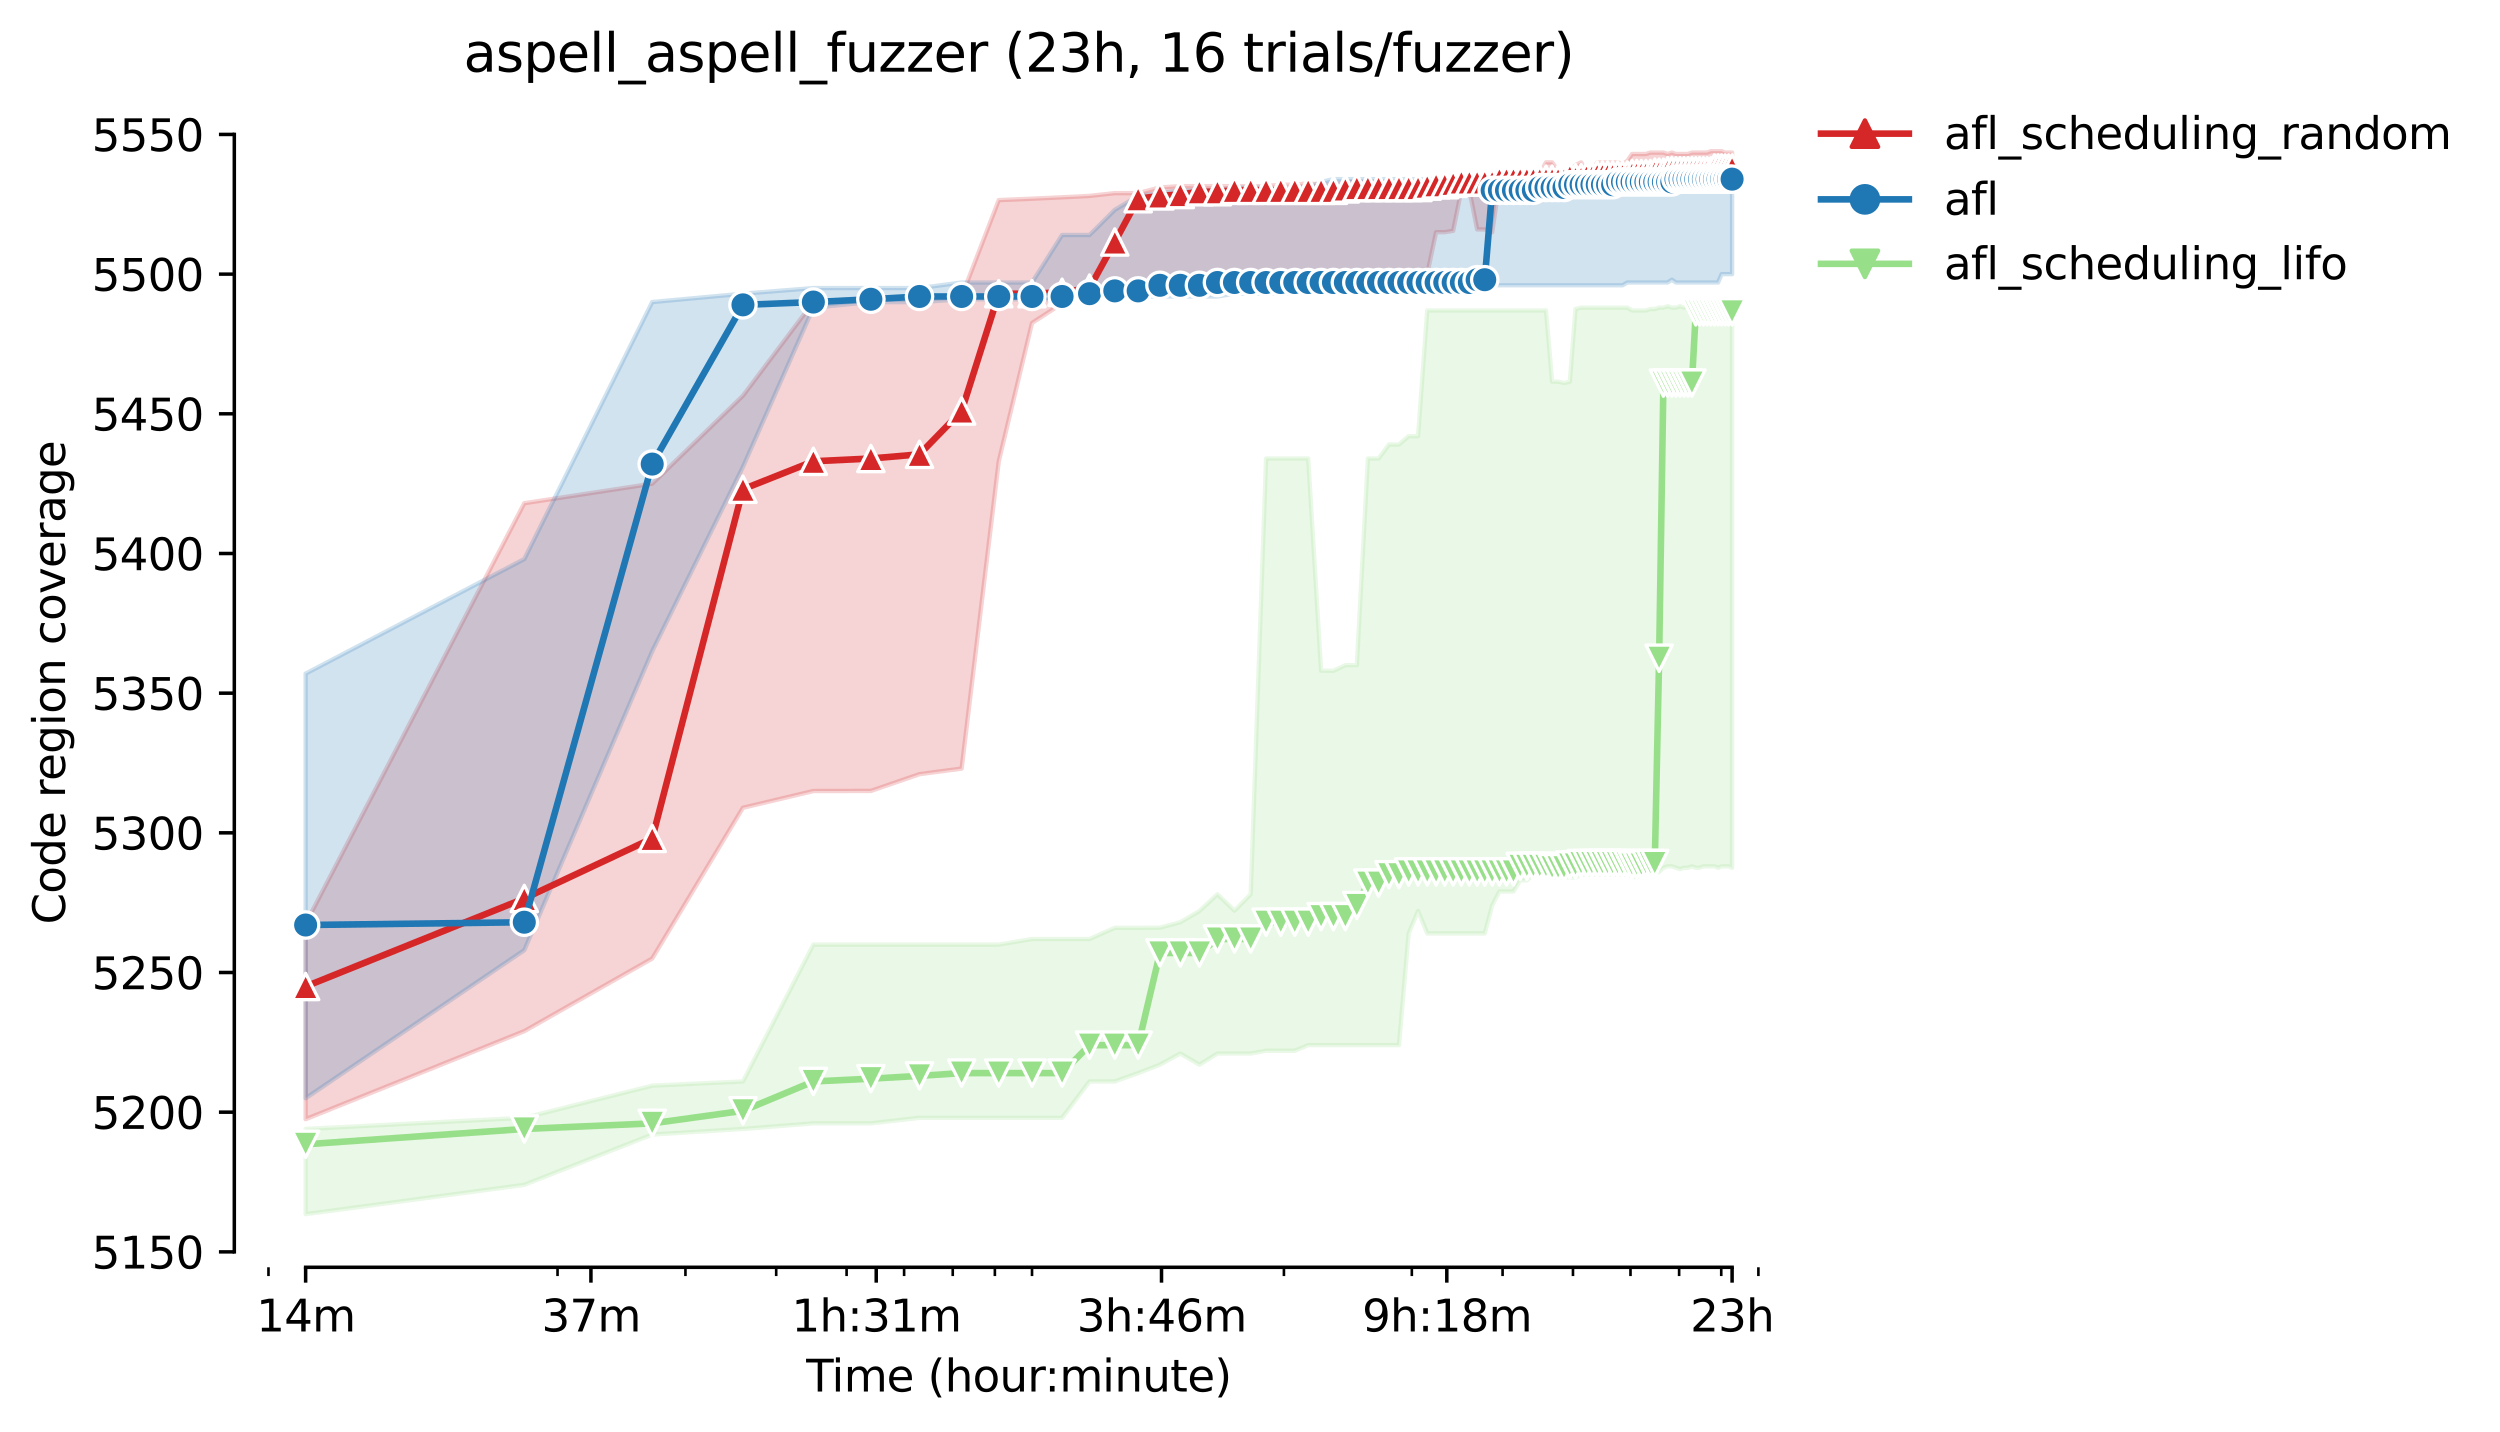 <?xml version="1.0" encoding="utf-8" standalone="no"?>
<!DOCTYPE svg PUBLIC "-//W3C//DTD SVG 1.1//EN"
  "http://www.w3.org/Graphics/SVG/1.1/DTD/svg11.dtd">
<svg height="325.986pt" version="1.1" viewBox="0 0 568.986 325.986" width="568.986pt" xmlns="http://www.w3.org/2000/svg" xmlns:xlink="http://www.w3.org/1999/xlink">
 <defs>
  <style type="text/css">*{stroke-linecap:butt;stroke-linejoin:round;}</style>
 </defs>
 <g id="figure_1">
  <g id="patch_1">
   <path d="M 0 325.986 
L 568.986 325.986 
L 568.986 0 
L 0 0 
z
" style="fill:#ffffff;"/>
  </g>
  <g id="axes_1">
   <g id="patch_2">
    <path d="M 53.328 288.43 
L 410.448 288.43 
L 410.448 22.318 
L 53.328 22.318 
z
" style="fill:#ffffff;"/>
   </g>
   <g id="PolyCollection_1">
    <defs>
     <path d="M 69.561 -115.775 
L 69.561 -71.269 
L 119.327 -91.297 
L 148.439 -107.827 
L 169.094 -142.145 
L 185.115 -145.951 
L 198.205 -145.975 
L 209.273 -149.79 
L 218.86 -151.062 
L 227.317 -220.999 
L 234.881 -252.471 
L 241.724 -256.921 
L 247.972 -258.193 
L 253.719 -258.193 
L 259.039 -259.783 
L 263.993 -261.054 
L 268.627 -260.418 
L 272.979 -260.418 
L 277.083 -260.736 
L 280.965 -260.736 
L 284.648 -260.736 
L 288.151 -261.046 
L 291.491 -261.054 
L 294.682 -262.31 
L 297.738 -261.69 
L 300.669 -262.008 
L 303.485 -262.318 
L 306.195 -263.597 
L 308.806 -262.961 
L 311.325 -262.961 
L 313.759 -262.961 
L 316.114 -262.961 
L 318.393 -262.961 
L 320.602 -262.961 
L 322.746 -263.597 
L 324.827 -263.597 
L 326.85 -273.134 
L 328.817 -273.134 
L 330.732 -273.452 
L 332.597 -282.671 
L 334.414 -282.671 
L 336.187 -273.77 
L 337.917 -273.754 
L 339.607 -273.134 
L 341.257 -284.261 
L 342.871 -284.579 
L 344.449 -284.579 
L 345.993 -284.579 
L 347.505 -284.579 
L 348.985 -284.579 
L 350.436 -284.896 
L 351.857 -284.896 
L 353.252 -284.896 
L 354.619 -285.214 
L 355.961 -285.214 
L 357.279 -285.214 
L 358.572 -285.214 
L 359.843 -284.896 
L 361.092 -285.214 
L 362.319 -285.214 
L 363.526 -284.896 
L 364.713 -284.579 
L 365.88 -284.896 
L 367.029 -284.896 
L 368.16 -284.896 
L 369.273 -284.896 
L 370.369 -284.896 
L 371.449 -284.896 
L 372.512 -285.214 
L 373.56 -285.214 
L 374.594 -285.214 
L 375.612 -285.214 
L 376.616 -285.85 
L 377.606 -285.532 
L 378.583 -285.85 
L 379.547 -285.532 
L 380.498 -285.85 
L 381.437 -285.85 
L 382.363 -285.85 
L 383.278 -285.85 
L 384.181 -285.85 
L 385.073 -285.85 
L 385.954 -285.532 
L 386.824 -285.532 
L 387.684 -285.85 
L 388.534 -285.85 
L 389.373 -285.85 
L 390.203 -285.85 
L 391.024 -286.16 
L 391.835 -285.85 
L 392.637 -286.168 
L 393.431 -286.168 
L 394.215 -286.486 
L 394.215 -291.254 
L 394.215 -291.254 
L 393.431 -291.254 
L 392.637 -291.254 
L 391.835 -291.572 
L 391.024 -291.572 
L 390.203 -291.572 
L 389.373 -291.572 
L 388.534 -291.254 
L 387.684 -291.254 
L 386.824 -291.254 
L 385.954 -291.254 
L 385.073 -291.254 
L 384.181 -290.936 
L 383.278 -290.936 
L 382.363 -290.936 
L 381.437 -290.936 
L 380.498 -291.254 
L 379.547 -290.936 
L 378.583 -291.254 
L 377.606 -291.254 
L 376.616 -291.254 
L 375.612 -291.254 
L 374.594 -290.936 
L 373.56 -290.936 
L 372.512 -290.936 
L 371.449 -290.936 
L 370.369 -289.347 
L 369.273 -288.719 
L 368.16 -289.029 
L 367.029 -289.029 
L 365.88 -289.029 
L 364.713 -289.029 
L 363.526 -289.029 
L 362.319 -287.122 
L 361.092 -287.122 
L 359.843 -289.029 
L 358.572 -288.401 
L 357.279 -287.122 
L 355.961 -287.122 
L 354.619 -287.122 
L 353.252 -289.029 
L 351.857 -289.029 
L 350.436 -286.486 
L 348.985 -286.486 
L 347.505 -286.486 
L 345.993 -285.85 
L 344.449 -285.85 
L 342.871 -285.85 
L 341.257 -285.85 
L 339.607 -285.214 
L 337.917 -285.214 
L 336.187 -285.214 
L 334.414 -285.214 
L 332.597 -285.214 
L 330.732 -285.214 
L 328.817 -285.214 
L 326.85 -285.214 
L 324.827 -285.214 
L 322.746 -284.579 
L 320.602 -284.579 
L 318.393 -284.579 
L 316.114 -284.579 
L 313.759 -284.579 
L 311.325 -284.579 
L 308.806 -284.579 
L 306.195 -284.579 
L 303.485 -283.943 
L 300.669 -283.951 
L 297.738 -284.261 
L 294.682 -283.943 
L 291.491 -283.943 
L 288.151 -283.625 
L 284.648 -283.625 
L 280.965 -283.625 
L 277.083 -283.625 
L 272.979 -283.625 
L 268.627 -283.625 
L 263.993 -283.307 
L 259.039 -282.035 
L 253.719 -282.035 
L 247.972 -281.4 
L 241.724 -281.082 
L 234.881 -280.764 
L 227.317 -280.446 
L 218.86 -258.511 
L 209.273 -258.193 
L 198.205 -258.193 
L 185.115 -257.239 
L 169.094 -235.94 
L 148.439 -215.913 
L 119.327 -211.462 
L 69.561 -115.775 
z
" id="m1ccdc3297e" style="stroke:#d62728;stroke-opacity:0.2;"/>
    </defs>
    <g clip-path="url(#p40569e7428)">
     <use style="fill:#d62728;fill-opacity:0.2;stroke:#d62728;stroke-opacity:0.2;" x="0" xlink:href="#m1ccdc3297e" y="325.986"/>
    </g>
   </g>
   <g id="PolyCollection_2">
    <defs>
     <path d="M 69.561 -172.679 
L 69.561 -76.038 
L 119.327 -109.735 
L 148.439 -177.765 
L 169.094 -219.727 
L 185.115 -255.968 
L 198.205 -257.239 
L 209.273 -257.239 
L 218.86 -257.875 
L 227.317 -257.875 
L 234.881 -257.875 
L 241.724 -257.875 
L 247.972 -257.875 
L 253.719 -258.511 
L 259.039 -258.511 
L 263.993 -258.511 
L 268.627 -258.511 
L 272.979 -258.511 
L 277.083 -258.511 
L 280.965 -259.147 
L 284.648 -259.147 
L 288.151 -259.147 
L 291.491 -259.147 
L 294.682 -259.147 
L 297.738 -259.147 
L 300.669 -259.147 
L 303.485 -259.147 
L 306.195 -259.783 
L 308.806 -259.783 
L 311.325 -259.783 
L 313.759 -259.783 
L 316.114 -259.783 
L 318.393 -259.783 
L 320.602 -259.783 
L 322.746 -259.783 
L 324.827 -260.402 
L 326.85 -259.783 
L 328.817 -259.783 
L 330.732 -259.783 
L 332.597 -259.783 
L 334.414 -260.418 
L 336.187 -260.418 
L 337.917 -260.418 
L 339.607 -261.054 
L 341.257 -261.054 
L 342.871 -261.054 
L 344.449 -261.054 
L 345.993 -261.054 
L 347.505 -261.054 
L 348.985 -261.054 
L 350.436 -261.054 
L 351.857 -261.054 
L 353.252 -261.054 
L 354.619 -261.054 
L 355.961 -261.054 
L 357.279 -261.054 
L 358.572 -261.054 
L 359.843 -261.054 
L 361.092 -261.054 
L 362.319 -261.054 
L 363.526 -261.054 
L 364.713 -261.054 
L 365.88 -261.054 
L 367.029 -261.054 
L 368.16 -261.054 
L 369.273 -261.054 
L 370.369 -261.69 
L 371.449 -261.69 
L 372.512 -261.69 
L 373.56 -261.69 
L 374.594 -261.69 
L 375.612 -261.69 
L 376.616 -261.69 
L 377.606 -261.69 
L 378.583 -261.69 
L 379.547 -261.69 
L 380.498 -262.326 
L 381.437 -261.69 
L 382.363 -261.69 
L 383.278 -261.69 
L 384.181 -261.69 
L 385.073 -261.69 
L 385.954 -261.69 
L 386.824 -261.69 
L 387.684 -261.69 
L 388.534 -261.69 
L 389.373 -261.69 
L 390.203 -261.69 
L 391.024 -261.69 
L 391.835 -263.597 
L 392.637 -263.597 
L 393.431 -263.597 
L 394.215 -263.597 
L 394.215 -287.757 
L 394.215 -287.757 
L 393.431 -287.757 
L 392.637 -287.757 
L 391.835 -287.122 
L 391.024 -287.122 
L 390.203 -287.122 
L 389.373 -287.122 
L 388.534 -287.122 
L 387.684 -287.122 
L 386.824 -287.122 
L 385.954 -287.122 
L 385.073 -287.122 
L 384.181 -287.122 
L 383.278 -287.122 
L 382.363 -287.122 
L 381.437 -287.122 
L 380.498 -287.122 
L 379.547 -286.486 
L 378.583 -286.486 
L 377.606 -286.486 
L 376.616 -286.486 
L 375.612 -286.486 
L 374.594 -285.85 
L 373.56 -285.85 
L 372.512 -285.85 
L 371.449 -285.85 
L 370.369 -285.85 
L 369.273 -285.85 
L 368.16 -285.85 
L 367.029 -285.214 
L 365.88 -285.214 
L 364.713 -285.214 
L 363.526 -285.214 
L 362.319 -285.214 
L 361.092 -285.214 
L 359.843 -285.214 
L 358.572 -285.214 
L 357.279 -285.214 
L 355.961 -285.214 
L 354.619 -285.214 
L 353.252 -285.214 
L 351.857 -285.214 
L 350.436 -285.214 
L 348.985 -285.214 
L 347.505 -285.214 
L 345.993 -285.214 
L 344.449 -285.214 
L 342.871 -285.214 
L 341.257 -285.214 
L 339.607 -285.214 
L 337.917 -285.214 
L 336.187 -285.214 
L 334.414 -285.214 
L 332.597 -285.214 
L 330.732 -285.214 
L 328.817 -285.214 
L 326.85 -285.214 
L 324.827 -285.214 
L 322.746 -285.214 
L 320.602 -285.214 
L 318.393 -285.214 
L 316.114 -285.214 
L 313.759 -285.214 
L 311.325 -285.214 
L 308.806 -285.214 
L 306.195 -285.214 
L 303.485 -285.214 
L 300.669 -284.579 
L 297.738 -283.307 
L 294.682 -283.307 
L 291.491 -282.687 
L 288.151 -283.307 
L 284.648 -283.307 
L 280.965 -283.307 
L 277.083 -282.671 
L 272.979 -282.671 
L 268.627 -282.671 
L 263.993 -282.035 
L 259.039 -281.4 
L 253.719 -278.221 
L 247.972 -272.498 
L 241.724 -272.498 
L 234.881 -261.69 
L 227.317 -261.69 
L 218.86 -261.69 
L 209.273 -260.418 
L 198.205 -260.418 
L 185.115 -260.418 
L 169.094 -259.147 
L 148.439 -257.239 
L 119.327 -198.746 
L 69.561 -172.679 
z
" id="m178daa6557" style="stroke:#1f77b4;stroke-opacity:0.2;"/>
    </defs>
    <g clip-path="url(#p40569e7428)">
     <use style="fill:#1f77b4;fill-opacity:0.2;stroke:#1f77b4;stroke-opacity:0.2;" x="0" xlink:href="#m178daa6557" y="325.986"/>
    </g>
   </g>
   <g id="PolyCollection_3">
    <defs>
     <path d="M 69.561 -69.044 
L 69.561 -49.652 
L 119.327 -56.328 
L 148.439 -67.772 
L 169.094 -69.044 
L 185.115 -70.316 
L 198.205 -70.316 
L 209.273 -71.587 
L 218.86 -71.587 
L 227.317 -71.587 
L 234.881 -71.587 
L 241.724 -71.587 
L 247.972 -79.853 
L 253.719 -79.853 
L 259.039 -81.76 
L 263.993 -83.667 
L 268.627 -86.21 
L 272.979 -83.667 
L 277.083 -86.21 
L 280.965 -86.21 
L 284.648 -86.21 
L 288.151 -86.846 
L 291.491 -86.846 
L 294.682 -86.846 
L 297.738 -88.118 
L 300.669 -88.118 
L 303.485 -88.118 
L 306.195 -88.118 
L 308.806 -88.118 
L 311.325 -88.118 
L 313.759 -88.118 
L 316.114 -88.118 
L 318.393 -88.118 
L 320.602 -113.55 
L 322.746 -118.636 
L 324.827 -113.55 
L 326.85 -113.55 
L 328.817 -113.55 
L 330.732 -113.55 
L 332.597 -113.55 
L 334.414 -113.55 
L 336.187 -113.55 
L 337.917 -113.55 
L 339.607 -119.908 
L 341.257 -123.087 
L 342.871 -123.087 
L 344.449 -123.087 
L 345.993 -125.63 
L 347.505 -125.63 
L 348.985 -126.901 
L 350.436 -126.901 
L 351.857 -126.901 
L 353.252 -126.266 
L 354.619 -126.266 
L 355.961 -126.266 
L 357.279 -126.266 
L 358.572 -126.266 
L 359.843 -126.901 
L 361.092 -126.901 
L 362.319 -126.901 
L 363.526 -126.901 
L 364.713 -126.901 
L 365.88 -126.901 
L 367.029 -126.901 
L 368.16 -126.901 
L 369.273 -126.901 
L 370.369 -126.901 
L 371.449 -126.583 
L 372.512 -126.266 
L 373.56 -127.219 
L 374.594 -127.219 
L 375.612 -127.537 
L 376.616 -127.219 
L 377.606 -127.537 
L 378.583 -128.491 
L 379.547 -128.809 
L 380.498 -128.809 
L 381.437 -128.491 
L 382.363 -128.173 
L 383.278 -128.491 
L 384.181 -128.491 
L 385.073 -128.809 
L 385.954 -128.491 
L 386.824 -128.491 
L 387.684 -128.809 
L 388.534 -128.809 
L 389.373 -128.809 
L 390.203 -128.809 
L 391.024 -128.491 
L 391.835 -128.809 
L 392.637 -128.809 
L 393.431 -128.809 
L 394.215 -128.491 
L 394.215 -256.921 
L 394.215 -256.921 
L 393.431 -256.604 
L 392.637 -256.604 
L 391.835 -256.921 
L 391.024 -256.921 
L 390.203 -256.921 
L 389.373 -256.921 
L 388.534 -256.921 
L 387.684 -256.921 
L 386.824 -256.921 
L 385.954 -256.921 
L 385.073 -256.604 
L 384.181 -256.604 
L 383.278 -255.968 
L 382.363 -256.286 
L 381.437 -255.968 
L 380.498 -255.976 
L 379.547 -256.286 
L 378.583 -255.968 
L 377.606 -255.968 
L 376.616 -255.65 
L 375.612 -255.65 
L 374.594 -255.332 
L 373.56 -255.332 
L 372.512 -255.332 
L 371.449 -255.332 
L 370.369 -255.968 
L 369.273 -255.968 
L 368.16 -255.968 
L 367.029 -255.968 
L 365.88 -255.968 
L 364.713 -255.968 
L 363.526 -255.968 
L 362.319 -255.968 
L 361.092 -255.968 
L 359.843 -255.968 
L 358.572 -255.65 
L 357.279 -239.119 
L 355.961 -238.809 
L 354.619 -239.119 
L 353.252 -239.119 
L 351.857 -255.332 
L 350.436 -255.332 
L 348.985 -255.332 
L 347.505 -255.332 
L 345.993 -255.332 
L 344.449 -255.332 
L 342.871 -255.332 
L 341.257 -255.332 
L 339.607 -255.332 
L 337.917 -255.332 
L 336.187 -255.332 
L 334.414 -255.332 
L 332.597 -255.332 
L 330.732 -255.332 
L 328.817 -255.332 
L 326.85 -255.332 
L 324.827 -255.332 
L 322.746 -226.721 
L 320.602 -226.721 
L 318.393 -224.814 
L 316.114 -224.814 
L 313.759 -221.635 
L 311.325 -221.635 
L 308.806 -174.586 
L 306.195 -174.586 
L 303.485 -173.314 
L 300.669 -173.346 
L 297.738 -221.635 
L 294.682 -221.635 
L 291.491 -221.635 
L 288.151 -221.635 
L 284.648 -122.451 
L 280.965 -118.731 
L 277.083 -122.451 
L 272.979 -118.636 
L 268.627 -116.093 
L 263.993 -114.853 
L 259.039 -114.821 
L 253.719 -114.821 
L 247.972 -112.278 
L 241.724 -112.278 
L 234.881 -112.278 
L 227.317 -111.006 
L 218.86 -111.006 
L 209.273 -111.006 
L 198.205 -111.006 
L 185.115 -111.006 
L 169.094 -79.853 
L 148.439 -78.899 
L 119.327 -71.587 
L 69.561 -69.044 
z
" id="m1ce8bf480a" style="stroke:#98df8a;stroke-opacity:0.2;"/>
    </defs>
    <g clip-path="url(#p40569e7428)">
     <use style="fill:#98df8a;fill-opacity:0.2;stroke:#98df8a;stroke-opacity:0.2;" x="0" xlink:href="#m1ce8bf480a" y="325.986"/>
    </g>
   </g>
   <g id="matplotlib.axis_1">
    <g id="xtick_1">
     <g id="line2d_1">
      <defs>
       <path d="M 0 0 
L 0 3.5 
" id="md40e0c94ec" style="stroke:#000000;stroke-width:0.8;"/>
      </defs>
      <g>
       <use style="stroke:#000000;stroke-width:0.8;" x="69.561" xlink:href="#md40e0c94ec" y="288.43"/>
      </g>
     </g>
     <g id="text_1">
      <!-- 14m -->
      <g transform="translate(58.328 303.029)scale(0.1 -0.1)">
       <defs>
        <path d="M 794 531 
L 1825 531 
L 1825 4091 
L 703 3866 
L 703 4441 
L 1819 4666 
L 2450 4666 
L 2450 531 
L 3481 531 
L 3481 0 
L 794 0 
L 794 531 
z
" id="DejaVuSans-31" transform="scale(0.016)"/>
        <path d="M 2419 4116 
L 825 1625 
L 2419 1625 
L 2419 4116 
z
M 2253 4666 
L 3047 4666 
L 3047 1625 
L 3713 1625 
L 3713 1100 
L 3047 1100 
L 3047 0 
L 2419 0 
L 2419 1100 
L 313 1100 
L 313 1709 
L 2253 4666 
z
" id="DejaVuSans-34" transform="scale(0.016)"/>
        <path d="M 3328 2828 
Q 3544 3216 3844 3400 
Q 4144 3584 4550 3584 
Q 5097 3584 5394 3201 
Q 5691 2819 5691 2113 
L 5691 0 
L 5113 0 
L 5113 2094 
Q 5113 2597 4934 2840 
Q 4756 3084 4391 3084 
Q 3944 3084 3684 2787 
Q 3425 2491 3425 1978 
L 3425 0 
L 2847 0 
L 2847 2094 
Q 2847 2600 2669 2842 
Q 2491 3084 2119 3084 
Q 1678 3084 1418 2786 
Q 1159 2488 1159 1978 
L 1159 0 
L 581 0 
L 581 3500 
L 1159 3500 
L 1159 2956 
Q 1356 3278 1631 3431 
Q 1906 3584 2284 3584 
Q 2666 3584 2933 3390 
Q 3200 3197 3328 2828 
z
" id="DejaVuSans-6d" transform="scale(0.016)"/>
       </defs>
       <use xlink:href="#DejaVuSans-31"/>
       <use x="63.623" xlink:href="#DejaVuSans-34"/>
       <use x="127.246" xlink:href="#DejaVuSans-6d"/>
      </g>
     </g>
    </g>
    <g id="xtick_2">
     <g id="line2d_2">
      <g>
       <use style="stroke:#000000;stroke-width:0.8;" x="134.492" xlink:href="#md40e0c94ec" y="288.43"/>
      </g>
     </g>
     <g id="text_2">
      <!-- 37m -->
      <g transform="translate(123.259 303.029)scale(0.1 -0.1)">
       <defs>
        <path d="M 2597 2516 
Q 3050 2419 3304 2112 
Q 3559 1806 3559 1356 
Q 3559 666 3084 287 
Q 2609 -91 1734 -91 
Q 1441 -91 1130 -33 
Q 819 25 488 141 
L 488 750 
Q 750 597 1062 519 
Q 1375 441 1716 441 
Q 2309 441 2620 675 
Q 2931 909 2931 1356 
Q 2931 1769 2642 2001 
Q 2353 2234 1838 2234 
L 1294 2234 
L 1294 2753 
L 1863 2753 
Q 2328 2753 2575 2939 
Q 2822 3125 2822 3475 
Q 2822 3834 2567 4026 
Q 2313 4219 1838 4219 
Q 1578 4219 1281 4162 
Q 984 4106 628 3988 
L 628 4550 
Q 988 4650 1302 4700 
Q 1616 4750 1894 4750 
Q 2613 4750 3031 4423 
Q 3450 4097 3450 3541 
Q 3450 3153 3228 2886 
Q 3006 2619 2597 2516 
z
" id="DejaVuSans-33" transform="scale(0.016)"/>
        <path d="M 525 4666 
L 3525 4666 
L 3525 4397 
L 1831 0 
L 1172 0 
L 2766 4134 
L 525 4134 
L 525 4666 
z
" id="DejaVuSans-37" transform="scale(0.016)"/>
       </defs>
       <use xlink:href="#DejaVuSans-33"/>
       <use x="63.623" xlink:href="#DejaVuSans-37"/>
       <use x="127.246" xlink:href="#DejaVuSans-6d"/>
      </g>
     </g>
    </g>
    <g id="xtick_3">
     <g id="line2d_3">
      <g>
       <use style="stroke:#000000;stroke-width:0.8;" x="199.423" xlink:href="#md40e0c94ec" y="288.43"/>
      </g>
     </g>
     <g id="text_3">
      <!-- 1h:31m -->
      <g transform="translate(180.156 303.029)scale(0.1 -0.1)">
       <defs>
        <path d="M 3513 2113 
L 3513 0 
L 2938 0 
L 2938 2094 
Q 2938 2591 2744 2837 
Q 2550 3084 2163 3084 
Q 1697 3084 1428 2787 
Q 1159 2491 1159 1978 
L 1159 0 
L 581 0 
L 581 4863 
L 1159 4863 
L 1159 2956 
Q 1366 3272 1645 3428 
Q 1925 3584 2291 3584 
Q 2894 3584 3203 3211 
Q 3513 2838 3513 2113 
z
" id="DejaVuSans-68" transform="scale(0.016)"/>
        <path d="M 750 794 
L 1409 794 
L 1409 0 
L 750 0 
L 750 794 
z
M 750 3309 
L 1409 3309 
L 1409 2516 
L 750 2516 
L 750 3309 
z
" id="DejaVuSans-3a" transform="scale(0.016)"/>
       </defs>
       <use xlink:href="#DejaVuSans-31"/>
       <use x="63.623" xlink:href="#DejaVuSans-68"/>
       <use x="127.002" xlink:href="#DejaVuSans-3a"/>
       <use x="160.693" xlink:href="#DejaVuSans-33"/>
       <use x="224.316" xlink:href="#DejaVuSans-31"/>
       <use x="287.939" xlink:href="#DejaVuSans-6d"/>
      </g>
     </g>
    </g>
    <g id="xtick_4">
     <g id="line2d_4">
      <g>
       <use style="stroke:#000000;stroke-width:0.8;" x="264.354" xlink:href="#md40e0c94ec" y="288.43"/>
      </g>
     </g>
     <g id="text_4">
      <!-- 3h:46m -->
      <g transform="translate(245.087 303.029)scale(0.1 -0.1)">
       <defs>
        <path d="M 2113 2584 
Q 1688 2584 1439 2293 
Q 1191 2003 1191 1497 
Q 1191 994 1439 701 
Q 1688 409 2113 409 
Q 2538 409 2786 701 
Q 3034 994 3034 1497 
Q 3034 2003 2786 2293 
Q 2538 2584 2113 2584 
z
M 3366 4563 
L 3366 3988 
Q 3128 4100 2886 4159 
Q 2644 4219 2406 4219 
Q 1781 4219 1451 3797 
Q 1122 3375 1075 2522 
Q 1259 2794 1537 2939 
Q 1816 3084 2150 3084 
Q 2853 3084 3261 2657 
Q 3669 2231 3669 1497 
Q 3669 778 3244 343 
Q 2819 -91 2113 -91 
Q 1303 -91 875 529 
Q 447 1150 447 2328 
Q 447 3434 972 4092 
Q 1497 4750 2381 4750 
Q 2619 4750 2861 4703 
Q 3103 4656 3366 4563 
z
" id="DejaVuSans-36" transform="scale(0.016)"/>
       </defs>
       <use xlink:href="#DejaVuSans-33"/>
       <use x="63.623" xlink:href="#DejaVuSans-68"/>
       <use x="127.002" xlink:href="#DejaVuSans-3a"/>
       <use x="160.693" xlink:href="#DejaVuSans-34"/>
       <use x="224.316" xlink:href="#DejaVuSans-36"/>
       <use x="287.939" xlink:href="#DejaVuSans-6d"/>
      </g>
     </g>
    </g>
    <g id="xtick_5">
     <g id="line2d_5">
      <g>
       <use style="stroke:#000000;stroke-width:0.8;" x="329.285" xlink:href="#md40e0c94ec" y="288.43"/>
      </g>
     </g>
     <g id="text_5">
      <!-- 9h:18m -->
      <g transform="translate(310.018 303.029)scale(0.1 -0.1)">
       <defs>
        <path d="M 703 97 
L 703 672 
Q 941 559 1184 500 
Q 1428 441 1663 441 
Q 2288 441 2617 861 
Q 2947 1281 2994 2138 
Q 2813 1869 2534 1725 
Q 2256 1581 1919 1581 
Q 1219 1581 811 2004 
Q 403 2428 403 3163 
Q 403 3881 828 4315 
Q 1253 4750 1959 4750 
Q 2769 4750 3195 4129 
Q 3622 3509 3622 2328 
Q 3622 1225 3098 567 
Q 2575 -91 1691 -91 
Q 1453 -91 1209 -44 
Q 966 3 703 97 
z
M 1959 2075 
Q 2384 2075 2632 2365 
Q 2881 2656 2881 3163 
Q 2881 3666 2632 3958 
Q 2384 4250 1959 4250 
Q 1534 4250 1286 3958 
Q 1038 3666 1038 3163 
Q 1038 2656 1286 2365 
Q 1534 2075 1959 2075 
z
" id="DejaVuSans-39" transform="scale(0.016)"/>
        <path d="M 2034 2216 
Q 1584 2216 1326 1975 
Q 1069 1734 1069 1313 
Q 1069 891 1326 650 
Q 1584 409 2034 409 
Q 2484 409 2743 651 
Q 3003 894 3003 1313 
Q 3003 1734 2745 1975 
Q 2488 2216 2034 2216 
z
M 1403 2484 
Q 997 2584 770 2862 
Q 544 3141 544 3541 
Q 544 4100 942 4425 
Q 1341 4750 2034 4750 
Q 2731 4750 3128 4425 
Q 3525 4100 3525 3541 
Q 3525 3141 3298 2862 
Q 3072 2584 2669 2484 
Q 3125 2378 3379 2068 
Q 3634 1759 3634 1313 
Q 3634 634 3220 271 
Q 2806 -91 2034 -91 
Q 1263 -91 848 271 
Q 434 634 434 1313 
Q 434 1759 690 2068 
Q 947 2378 1403 2484 
z
M 1172 3481 
Q 1172 3119 1398 2916 
Q 1625 2713 2034 2713 
Q 2441 2713 2670 2916 
Q 2900 3119 2900 3481 
Q 2900 3844 2670 4047 
Q 2441 4250 2034 4250 
Q 1625 4250 1398 4047 
Q 1172 3844 1172 3481 
z
" id="DejaVuSans-38" transform="scale(0.016)"/>
       </defs>
       <use xlink:href="#DejaVuSans-39"/>
       <use x="63.623" xlink:href="#DejaVuSans-68"/>
       <use x="127.002" xlink:href="#DejaVuSans-3a"/>
       <use x="160.693" xlink:href="#DejaVuSans-31"/>
       <use x="224.316" xlink:href="#DejaVuSans-38"/>
       <use x="287.939" xlink:href="#DejaVuSans-6d"/>
      </g>
     </g>
    </g>
    <g id="xtick_6">
     <g id="line2d_6">
      <g>
       <use style="stroke:#000000;stroke-width:0.8;" x="394.216" xlink:href="#md40e0c94ec" y="288.43"/>
      </g>
     </g>
     <g id="text_6">
      <!-- 23h -->
      <g transform="translate(384.685 303.029)scale(0.1 -0.1)">
       <defs>
        <path d="M 1228 531 
L 3431 531 
L 3431 0 
L 469 0 
L 469 531 
Q 828 903 1448 1529 
Q 2069 2156 2228 2338 
Q 2531 2678 2651 2914 
Q 2772 3150 2772 3378 
Q 2772 3750 2511 3984 
Q 2250 4219 1831 4219 
Q 1534 4219 1204 4116 
Q 875 4013 500 3803 
L 500 4441 
Q 881 4594 1212 4672 
Q 1544 4750 1819 4750 
Q 2544 4750 2975 4387 
Q 3406 4025 3406 3419 
Q 3406 3131 3298 2873 
Q 3191 2616 2906 2266 
Q 2828 2175 2409 1742 
Q 1991 1309 1228 531 
z
" id="DejaVuSans-32" transform="scale(0.016)"/>
       </defs>
       <use xlink:href="#DejaVuSans-32"/>
       <use x="63.623" xlink:href="#DejaVuSans-33"/>
       <use x="127.246" xlink:href="#DejaVuSans-68"/>
      </g>
     </g>
    </g>
    <g id="xtick_7">
     <g id="line2d_7">
      <defs>
       <path d="M 0 0 
L 0 2 
" id="m5945472c09" style="stroke:#000000;stroke-width:0.6;"/>
      </defs>
      <g>
       <use style="stroke:#000000;stroke-width:0.6;" x="61.104" xlink:href="#m5945472c09" y="288.43"/>
      </g>
     </g>
    </g>
    <g id="xtick_8">
     <g id="line2d_8">
      <g>
       <use style="stroke:#000000;stroke-width:0.6;" x="126.892" xlink:href="#m5945472c09" y="288.43"/>
      </g>
     </g>
    </g>
    <g id="xtick_9">
     <g id="line2d_9">
      <g>
       <use style="stroke:#000000;stroke-width:0.6;" x="156.003" xlink:href="#m5945472c09" y="288.43"/>
      </g>
     </g>
    </g>
    <g id="xtick_10">
     <g id="line2d_10">
      <g>
       <use style="stroke:#000000;stroke-width:0.6;" x="176.658" xlink:href="#m5945472c09" y="288.43"/>
      </g>
     </g>
    </g>
    <g id="xtick_11">
     <g id="line2d_11">
      <g>
       <use style="stroke:#000000;stroke-width:0.6;" x="192.68" xlink:href="#m5945472c09" y="288.43"/>
      </g>
     </g>
    </g>
    <g id="xtick_12">
     <g id="line2d_12">
      <g>
       <use style="stroke:#000000;stroke-width:0.6;" x="205.77" xlink:href="#m5945472c09" y="288.43"/>
      </g>
     </g>
    </g>
    <g id="xtick_13">
     <g id="line2d_13">
      <g>
       <use style="stroke:#000000;stroke-width:0.6;" x="216.838" xlink:href="#m5945472c09" y="288.43"/>
      </g>
     </g>
    </g>
    <g id="xtick_14">
     <g id="line2d_14">
      <g>
       <use style="stroke:#000000;stroke-width:0.6;" x="226.425" xlink:href="#m5945472c09" y="288.43"/>
      </g>
     </g>
    </g>
    <g id="xtick_15">
     <g id="line2d_15">
      <g>
       <use style="stroke:#000000;stroke-width:0.6;" x="234.881" xlink:href="#m5945472c09" y="288.43"/>
      </g>
     </g>
    </g>
    <g id="xtick_16">
     <g id="line2d_16">
      <g>
       <use style="stroke:#000000;stroke-width:0.6;" x="292.213" xlink:href="#m5945472c09" y="288.43"/>
      </g>
     </g>
    </g>
    <g id="xtick_17">
     <g id="line2d_17">
      <g>
       <use style="stroke:#000000;stroke-width:0.6;" x="321.324" xlink:href="#m5945472c09" y="288.43"/>
      </g>
     </g>
    </g>
    <g id="xtick_18">
     <g id="line2d_18">
      <g>
       <use style="stroke:#000000;stroke-width:0.6;" x="341.979" xlink:href="#m5945472c09" y="288.43"/>
      </g>
     </g>
    </g>
    <g id="xtick_19">
     <g id="line2d_19">
      <g>
       <use style="stroke:#000000;stroke-width:0.6;" x="358" xlink:href="#m5945472c09" y="288.43"/>
      </g>
     </g>
    </g>
    <g id="xtick_20">
     <g id="line2d_20">
      <g>
       <use style="stroke:#000000;stroke-width:0.6;" x="371.091" xlink:href="#m5945472c09" y="288.43"/>
      </g>
     </g>
    </g>
    <g id="xtick_21">
     <g id="line2d_21">
      <g>
       <use style="stroke:#000000;stroke-width:0.6;" x="382.158" xlink:href="#m5945472c09" y="288.43"/>
      </g>
     </g>
    </g>
    <g id="xtick_22">
     <g id="line2d_22">
      <g>
       <use style="stroke:#000000;stroke-width:0.6;" x="391.745" xlink:href="#m5945472c09" y="288.43"/>
      </g>
     </g>
    </g>
    <g id="xtick_23">
     <g id="line2d_23">
      <g>
       <use style="stroke:#000000;stroke-width:0.6;" x="400.202" xlink:href="#m5945472c09" y="288.43"/>
      </g>
     </g>
    </g>
    <g id="text_7">
     <!-- Time (hour:minute) -->
     <g transform="translate(183.481 316.707)scale(0.1 -0.1)">
      <defs>
       <path d="M -19 4666 
L 3928 4666 
L 3928 4134 
L 2272 4134 
L 2272 0 
L 1638 0 
L 1638 4134 
L -19 4134 
L -19 4666 
z
" id="DejaVuSans-54" transform="scale(0.016)"/>
       <path d="M 603 3500 
L 1178 3500 
L 1178 0 
L 603 0 
L 603 3500 
z
M 603 4863 
L 1178 4863 
L 1178 4134 
L 603 4134 
L 603 4863 
z
" id="DejaVuSans-69" transform="scale(0.016)"/>
       <path d="M 3597 1894 
L 3597 1613 
L 953 1613 
Q 991 1019 1311 708 
Q 1631 397 2203 397 
Q 2534 397 2845 478 
Q 3156 559 3463 722 
L 3463 178 
Q 3153 47 2828 -22 
Q 2503 -91 2169 -91 
Q 1331 -91 842 396 
Q 353 884 353 1716 
Q 353 2575 817 3079 
Q 1281 3584 2069 3584 
Q 2775 3584 3186 3129 
Q 3597 2675 3597 1894 
z
M 3022 2063 
Q 3016 2534 2758 2815 
Q 2500 3097 2075 3097 
Q 1594 3097 1305 2825 
Q 1016 2553 972 2059 
L 3022 2063 
z
" id="DejaVuSans-65" transform="scale(0.016)"/>
       <path id="DejaVuSans-20" transform="scale(0.016)"/>
       <path d="M 1984 4856 
Q 1566 4138 1362 3434 
Q 1159 2731 1159 2009 
Q 1159 1288 1364 580 
Q 1569 -128 1984 -844 
L 1484 -844 
Q 1016 -109 783 600 
Q 550 1309 550 2009 
Q 550 2706 781 3412 
Q 1013 4119 1484 4856 
L 1984 4856 
z
" id="DejaVuSans-28" transform="scale(0.016)"/>
       <path d="M 1959 3097 
Q 1497 3097 1228 2736 
Q 959 2375 959 1747 
Q 959 1119 1226 758 
Q 1494 397 1959 397 
Q 2419 397 2687 759 
Q 2956 1122 2956 1747 
Q 2956 2369 2687 2733 
Q 2419 3097 1959 3097 
z
M 1959 3584 
Q 2709 3584 3137 3096 
Q 3566 2609 3566 1747 
Q 3566 888 3137 398 
Q 2709 -91 1959 -91 
Q 1206 -91 779 398 
Q 353 888 353 1747 
Q 353 2609 779 3096 
Q 1206 3584 1959 3584 
z
" id="DejaVuSans-6f" transform="scale(0.016)"/>
       <path d="M 544 1381 
L 544 3500 
L 1119 3500 
L 1119 1403 
Q 1119 906 1312 657 
Q 1506 409 1894 409 
Q 2359 409 2629 706 
Q 2900 1003 2900 1516 
L 2900 3500 
L 3475 3500 
L 3475 0 
L 2900 0 
L 2900 538 
Q 2691 219 2414 64 
Q 2138 -91 1772 -91 
Q 1169 -91 856 284 
Q 544 659 544 1381 
z
M 1991 3584 
L 1991 3584 
z
" id="DejaVuSans-75" transform="scale(0.016)"/>
       <path d="M 2631 2963 
Q 2534 3019 2420 3045 
Q 2306 3072 2169 3072 
Q 1681 3072 1420 2755 
Q 1159 2438 1159 1844 
L 1159 0 
L 581 0 
L 581 3500 
L 1159 3500 
L 1159 2956 
Q 1341 3275 1631 3429 
Q 1922 3584 2338 3584 
Q 2397 3584 2469 3576 
Q 2541 3569 2628 3553 
L 2631 2963 
z
" id="DejaVuSans-72" transform="scale(0.016)"/>
       <path d="M 3513 2113 
L 3513 0 
L 2938 0 
L 2938 2094 
Q 2938 2591 2744 2837 
Q 2550 3084 2163 3084 
Q 1697 3084 1428 2787 
Q 1159 2491 1159 1978 
L 1159 0 
L 581 0 
L 581 3500 
L 1159 3500 
L 1159 2956 
Q 1366 3272 1645 3428 
Q 1925 3584 2291 3584 
Q 2894 3584 3203 3211 
Q 3513 2838 3513 2113 
z
" id="DejaVuSans-6e" transform="scale(0.016)"/>
       <path d="M 1172 4494 
L 1172 3500 
L 2356 3500 
L 2356 3053 
L 1172 3053 
L 1172 1153 
Q 1172 725 1289 603 
Q 1406 481 1766 481 
L 2356 481 
L 2356 0 
L 1766 0 
Q 1100 0 847 248 
Q 594 497 594 1153 
L 594 3053 
L 172 3053 
L 172 3500 
L 594 3500 
L 594 4494 
L 1172 4494 
z
" id="DejaVuSans-74" transform="scale(0.016)"/>
       <path d="M 513 4856 
L 1013 4856 
Q 1481 4119 1714 3412 
Q 1947 2706 1947 2009 
Q 1947 1309 1714 600 
Q 1481 -109 1013 -844 
L 513 -844 
Q 928 -128 1133 580 
Q 1338 1288 1338 2009 
Q 1338 2731 1133 3434 
Q 928 4138 513 4856 
z
" id="DejaVuSans-29" transform="scale(0.016)"/>
      </defs>
      <use xlink:href="#DejaVuSans-54"/>
      <use x="57.959" xlink:href="#DejaVuSans-69"/>
      <use x="85.742" xlink:href="#DejaVuSans-6d"/>
      <use x="183.154" xlink:href="#DejaVuSans-65"/>
      <use x="244.678" xlink:href="#DejaVuSans-20"/>
      <use x="276.465" xlink:href="#DejaVuSans-28"/>
      <use x="315.479" xlink:href="#DejaVuSans-68"/>
      <use x="378.857" xlink:href="#DejaVuSans-6f"/>
      <use x="440.039" xlink:href="#DejaVuSans-75"/>
      <use x="503.418" xlink:href="#DejaVuSans-72"/>
      <use x="542.781" xlink:href="#DejaVuSans-3a"/>
      <use x="576.473" xlink:href="#DejaVuSans-6d"/>
      <use x="673.885" xlink:href="#DejaVuSans-69"/>
      <use x="701.668" xlink:href="#DejaVuSans-6e"/>
      <use x="765.047" xlink:href="#DejaVuSans-75"/>
      <use x="828.426" xlink:href="#DejaVuSans-74"/>
      <use x="867.635" xlink:href="#DejaVuSans-65"/>
      <use x="929.158" xlink:href="#DejaVuSans-29"/>
     </g>
    </g>
   </g>
   <g id="matplotlib.axis_2">
    <g id="ytick_1">
     <g id="line2d_24">
      <defs>
       <path d="M 0 0 
L -3.5 0 
" id="m196654d1f3" style="stroke:#000000;stroke-width:0.8;"/>
      </defs>
      <g>
       <use style="stroke:#000000;stroke-width:0.8;" x="53.328" xlink:href="#m196654d1f3" y="284.917"/>
      </g>
     </g>
     <g id="text_8">
      <!-- 5150 -->
      <g transform="translate(20.878 288.717)scale(0.1 -0.1)">
       <defs>
        <path d="M 691 4666 
L 3169 4666 
L 3169 4134 
L 1269 4134 
L 1269 2991 
Q 1406 3038 1543 3061 
Q 1681 3084 1819 3084 
Q 2600 3084 3056 2656 
Q 3513 2228 3513 1497 
Q 3513 744 3044 326 
Q 2575 -91 1722 -91 
Q 1428 -91 1123 -41 
Q 819 9 494 109 
L 494 744 
Q 775 591 1075 516 
Q 1375 441 1709 441 
Q 2250 441 2565 725 
Q 2881 1009 2881 1497 
Q 2881 1984 2565 2268 
Q 2250 2553 1709 2553 
Q 1456 2553 1204 2497 
Q 953 2441 691 2322 
L 691 4666 
z
" id="DejaVuSans-35" transform="scale(0.016)"/>
        <path d="M 2034 4250 
Q 1547 4250 1301 3770 
Q 1056 3291 1056 2328 
Q 1056 1369 1301 889 
Q 1547 409 2034 409 
Q 2525 409 2770 889 
Q 3016 1369 3016 2328 
Q 3016 3291 2770 3770 
Q 2525 4250 2034 4250 
z
M 2034 4750 
Q 2819 4750 3233 4129 
Q 3647 3509 3647 2328 
Q 3647 1150 3233 529 
Q 2819 -91 2034 -91 
Q 1250 -91 836 529 
Q 422 1150 422 2328 
Q 422 3509 836 4129 
Q 1250 4750 2034 4750 
z
" id="DejaVuSans-30" transform="scale(0.016)"/>
       </defs>
       <use xlink:href="#DejaVuSans-35"/>
       <use x="63.623" xlink:href="#DejaVuSans-31"/>
       <use x="127.246" xlink:href="#DejaVuSans-35"/>
       <use x="190.869" xlink:href="#DejaVuSans-30"/>
      </g>
     </g>
    </g>
    <g id="ytick_2">
     <g id="line2d_25">
      <g>
       <use style="stroke:#000000;stroke-width:0.8;" x="53.328" xlink:href="#m196654d1f3" y="253.128"/>
      </g>
     </g>
     <g id="text_9">
      <!-- 5200 -->
      <g transform="translate(20.878 256.927)scale(0.1 -0.1)">
       <use xlink:href="#DejaVuSans-35"/>
       <use x="63.623" xlink:href="#DejaVuSans-32"/>
       <use x="127.246" xlink:href="#DejaVuSans-30"/>
       <use x="190.869" xlink:href="#DejaVuSans-30"/>
      </g>
     </g>
    </g>
    <g id="ytick_3">
     <g id="line2d_26">
      <g>
       <use style="stroke:#000000;stroke-width:0.8;" x="53.328" xlink:href="#m196654d1f3" y="221.338"/>
      </g>
     </g>
     <g id="text_10">
      <!-- 5250 -->
      <g transform="translate(20.878 225.137)scale(0.1 -0.1)">
       <use xlink:href="#DejaVuSans-35"/>
       <use x="63.623" xlink:href="#DejaVuSans-32"/>
       <use x="127.246" xlink:href="#DejaVuSans-35"/>
       <use x="190.869" xlink:href="#DejaVuSans-30"/>
      </g>
     </g>
    </g>
    <g id="ytick_4">
     <g id="line2d_27">
      <g>
       <use style="stroke:#000000;stroke-width:0.8;" x="53.328" xlink:href="#m196654d1f3" y="189.548"/>
      </g>
     </g>
     <g id="text_11">
      <!-- 5300 -->
      <g transform="translate(20.878 193.347)scale(0.1 -0.1)">
       <use xlink:href="#DejaVuSans-35"/>
       <use x="63.623" xlink:href="#DejaVuSans-33"/>
       <use x="127.246" xlink:href="#DejaVuSans-30"/>
       <use x="190.869" xlink:href="#DejaVuSans-30"/>
      </g>
     </g>
    </g>
    <g id="ytick_5">
     <g id="line2d_28">
      <g>
       <use style="stroke:#000000;stroke-width:0.8;" x="53.328" xlink:href="#m196654d1f3" y="157.758"/>
      </g>
     </g>
     <g id="text_12">
      <!-- 5350 -->
      <g transform="translate(20.878 161.558)scale(0.1 -0.1)">
       <use xlink:href="#DejaVuSans-35"/>
       <use x="63.623" xlink:href="#DejaVuSans-33"/>
       <use x="127.246" xlink:href="#DejaVuSans-35"/>
       <use x="190.869" xlink:href="#DejaVuSans-30"/>
      </g>
     </g>
    </g>
    <g id="ytick_6">
     <g id="line2d_29">
      <g>
       <use style="stroke:#000000;stroke-width:0.8;" x="53.328" xlink:href="#m196654d1f3" y="125.969"/>
      </g>
     </g>
     <g id="text_13">
      <!-- 5400 -->
      <g transform="translate(20.878 129.768)scale(0.1 -0.1)">
       <use xlink:href="#DejaVuSans-35"/>
       <use x="63.623" xlink:href="#DejaVuSans-34"/>
       <use x="127.246" xlink:href="#DejaVuSans-30"/>
       <use x="190.869" xlink:href="#DejaVuSans-30"/>
      </g>
     </g>
    </g>
    <g id="ytick_7">
     <g id="line2d_30">
      <g>
       <use style="stroke:#000000;stroke-width:0.8;" x="53.328" xlink:href="#m196654d1f3" y="94.179"/>
      </g>
     </g>
     <g id="text_14">
      <!-- 5450 -->
      <g transform="translate(20.878 97.978)scale(0.1 -0.1)">
       <use xlink:href="#DejaVuSans-35"/>
       <use x="63.623" xlink:href="#DejaVuSans-34"/>
       <use x="127.246" xlink:href="#DejaVuSans-35"/>
       <use x="190.869" xlink:href="#DejaVuSans-30"/>
      </g>
     </g>
    </g>
    <g id="ytick_8">
     <g id="line2d_31">
      <g>
       <use style="stroke:#000000;stroke-width:0.8;" x="53.328" xlink:href="#m196654d1f3" y="62.389"/>
      </g>
     </g>
     <g id="text_15">
      <!-- 5500 -->
      <g transform="translate(20.878 66.188)scale(0.1 -0.1)">
       <use xlink:href="#DejaVuSans-35"/>
       <use x="63.623" xlink:href="#DejaVuSans-35"/>
       <use x="127.246" xlink:href="#DejaVuSans-30"/>
       <use x="190.869" xlink:href="#DejaVuSans-30"/>
      </g>
     </g>
    </g>
    <g id="ytick_9">
     <g id="line2d_32">
      <g>
       <use style="stroke:#000000;stroke-width:0.8;" x="53.328" xlink:href="#m196654d1f3" y="30.599"/>
      </g>
     </g>
     <g id="text_16">
      <!-- 5550 -->
      <g transform="translate(20.878 34.399)scale(0.1 -0.1)">
       <use xlink:href="#DejaVuSans-35"/>
       <use x="63.623" xlink:href="#DejaVuSans-35"/>
       <use x="127.246" xlink:href="#DejaVuSans-35"/>
       <use x="190.869" xlink:href="#DejaVuSans-30"/>
      </g>
     </g>
    </g>
    <g id="text_17">
     <!-- Code region coverage -->
     <g transform="translate(14.798 210.38)rotate(-90)scale(0.1 -0.1)">
      <defs>
       <path d="M 4122 4306 
L 4122 3641 
Q 3803 3938 3442 4084 
Q 3081 4231 2675 4231 
Q 1875 4231 1450 3742 
Q 1025 3253 1025 2328 
Q 1025 1406 1450 917 
Q 1875 428 2675 428 
Q 3081 428 3442 575 
Q 3803 722 4122 1019 
L 4122 359 
Q 3791 134 3420 21 
Q 3050 -91 2638 -91 
Q 1578 -91 968 557 
Q 359 1206 359 2328 
Q 359 3453 968 4101 
Q 1578 4750 2638 4750 
Q 3056 4750 3426 4639 
Q 3797 4528 4122 4306 
z
" id="DejaVuSans-43" transform="scale(0.016)"/>
       <path d="M 2906 2969 
L 2906 4863 
L 3481 4863 
L 3481 0 
L 2906 0 
L 2906 525 
Q 2725 213 2448 61 
Q 2172 -91 1784 -91 
Q 1150 -91 751 415 
Q 353 922 353 1747 
Q 353 2572 751 3078 
Q 1150 3584 1784 3584 
Q 2172 3584 2448 3432 
Q 2725 3281 2906 2969 
z
M 947 1747 
Q 947 1113 1208 752 
Q 1469 391 1925 391 
Q 2381 391 2643 752 
Q 2906 1113 2906 1747 
Q 2906 2381 2643 2742 
Q 2381 3103 1925 3103 
Q 1469 3103 1208 2742 
Q 947 2381 947 1747 
z
" id="DejaVuSans-64" transform="scale(0.016)"/>
       <path d="M 2906 1791 
Q 2906 2416 2648 2759 
Q 2391 3103 1925 3103 
Q 1463 3103 1205 2759 
Q 947 2416 947 1791 
Q 947 1169 1205 825 
Q 1463 481 1925 481 
Q 2391 481 2648 825 
Q 2906 1169 2906 1791 
z
M 3481 434 
Q 3481 -459 3084 -895 
Q 2688 -1331 1869 -1331 
Q 1566 -1331 1297 -1286 
Q 1028 -1241 775 -1147 
L 775 -588 
Q 1028 -725 1275 -790 
Q 1522 -856 1778 -856 
Q 2344 -856 2625 -561 
Q 2906 -266 2906 331 
L 2906 616 
Q 2728 306 2450 153 
Q 2172 0 1784 0 
Q 1141 0 747 490 
Q 353 981 353 1791 
Q 353 2603 747 3093 
Q 1141 3584 1784 3584 
Q 2172 3584 2450 3431 
Q 2728 3278 2906 2969 
L 2906 3500 
L 3481 3500 
L 3481 434 
z
" id="DejaVuSans-67" transform="scale(0.016)"/>
       <path d="M 3122 3366 
L 3122 2828 
Q 2878 2963 2633 3030 
Q 2388 3097 2138 3097 
Q 1578 3097 1268 2742 
Q 959 2388 959 1747 
Q 959 1106 1268 751 
Q 1578 397 2138 397 
Q 2388 397 2633 464 
Q 2878 531 3122 666 
L 3122 134 
Q 2881 22 2623 -34 
Q 2366 -91 2075 -91 
Q 1284 -91 818 406 
Q 353 903 353 1747 
Q 353 2603 823 3093 
Q 1294 3584 2113 3584 
Q 2378 3584 2631 3529 
Q 2884 3475 3122 3366 
z
" id="DejaVuSans-63" transform="scale(0.016)"/>
       <path d="M 191 3500 
L 800 3500 
L 1894 563 
L 2988 3500 
L 3597 3500 
L 2284 0 
L 1503 0 
L 191 3500 
z
" id="DejaVuSans-76" transform="scale(0.016)"/>
       <path d="M 2194 1759 
Q 1497 1759 1228 1600 
Q 959 1441 959 1056 
Q 959 750 1161 570 
Q 1363 391 1709 391 
Q 2188 391 2477 730 
Q 2766 1069 2766 1631 
L 2766 1759 
L 2194 1759 
z
M 3341 1997 
L 3341 0 
L 2766 0 
L 2766 531 
Q 2569 213 2275 61 
Q 1981 -91 1556 -91 
Q 1019 -91 701 211 
Q 384 513 384 1019 
Q 384 1609 779 1909 
Q 1175 2209 1959 2209 
L 2766 2209 
L 2766 2266 
Q 2766 2663 2505 2880 
Q 2244 3097 1772 3097 
Q 1472 3097 1187 3025 
Q 903 2953 641 2809 
L 641 3341 
Q 956 3463 1253 3523 
Q 1550 3584 1831 3584 
Q 2591 3584 2966 3190 
Q 3341 2797 3341 1997 
z
" id="DejaVuSans-61" transform="scale(0.016)"/>
      </defs>
      <use xlink:href="#DejaVuSans-43"/>
      <use x="69.824" xlink:href="#DejaVuSans-6f"/>
      <use x="131.006" xlink:href="#DejaVuSans-64"/>
      <use x="194.482" xlink:href="#DejaVuSans-65"/>
      <use x="256.006" xlink:href="#DejaVuSans-20"/>
      <use x="287.793" xlink:href="#DejaVuSans-72"/>
      <use x="326.656" xlink:href="#DejaVuSans-65"/>
      <use x="388.18" xlink:href="#DejaVuSans-67"/>
      <use x="451.656" xlink:href="#DejaVuSans-69"/>
      <use x="479.439" xlink:href="#DejaVuSans-6f"/>
      <use x="540.621" xlink:href="#DejaVuSans-6e"/>
      <use x="604" xlink:href="#DejaVuSans-20"/>
      <use x="635.787" xlink:href="#DejaVuSans-63"/>
      <use x="690.768" xlink:href="#DejaVuSans-6f"/>
      <use x="751.949" xlink:href="#DejaVuSans-76"/>
      <use x="811.129" xlink:href="#DejaVuSans-65"/>
      <use x="872.652" xlink:href="#DejaVuSans-72"/>
      <use x="913.766" xlink:href="#DejaVuSans-61"/>
      <use x="975.045" xlink:href="#DejaVuSans-67"/>
      <use x="1038.521" xlink:href="#DejaVuSans-65"/>
     </g>
    </g>
   </g>
   <g id="line2d_33">
    <path clip-path="url(#p40569e7428)" d="M 69.561 224.517 
L 119.327 204.489 
L 148.439 190.82 
L 169.094 111.345 
L 185.115 104.987 
L 198.205 104.352 
L 209.273 103.398 
L 218.86 93.543 
L 227.317 66.84 
L 234.881 66.84 
L 241.724 66.522 
L 247.972 65.568 
L 253.719 55.077 
L 259.039 45.223 
L 263.993 44.587 
L 268.627 44.269 
L 272.979 43.633 
L 277.083 43.633 
L 280.965 43.315 
L 284.648 43.315 
L 288.151 43.315 
L 291.491 43.315 
L 294.682 43.315 
L 297.738 43.315 
L 300.669 43.315 
L 303.485 43.315 
L 306.195 42.997 
L 308.806 42.679 
L 311.325 42.679 
L 313.759 42.679 
L 316.114 42.679 
L 318.393 42.679 
L 320.602 42.679 
L 322.746 42.679 
L 324.827 42.362 
L 326.85 42.044 
L 328.817 42.044 
L 330.732 41.726 
L 332.597 41.408 
L 334.414 41.408 
L 336.187 41.408 
L 337.917 41.408 
L 339.607 41.408 
L 341.257 40.772 
L 342.871 40.772 
L 344.449 40.772 
L 345.993 40.772 
L 347.505 40.772 
L 348.985 40.772 
L 350.436 40.772 
L 351.857 40.772 
L 353.252 40.772 
L 354.619 40.772 
L 355.961 40.772 
L 357.279 40.136 
L 358.572 40.454 
L 359.843 40.454 
L 361.092 40.136 
L 362.319 40.136 
L 363.526 39.818 
L 364.713 39.818 
L 365.88 39.818 
L 367.029 39.818 
L 368.16 39.818 
L 369.273 39.818 
L 370.369 39.818 
L 371.449 39.5 
L 372.512 39.5 
L 373.56 39.5 
L 374.594 39.5 
L 375.612 39.5 
L 376.616 39.183 
L 377.606 39.183 
L 378.583 39.183 
L 379.547 38.865 
L 380.498 38.865 
L 381.437 38.865 
L 382.363 38.865 
L 383.278 38.865 
L 384.181 38.865 
L 385.073 38.865 
L 385.954 38.865 
L 386.824 38.865 
L 387.684 38.865 
L 388.534 38.865 
L 389.373 38.865 
L 390.203 38.229 
L 391.024 38.229 
L 391.835 38.229 
L 392.637 38.229 
L 393.431 38.229 
L 394.215 38.229 
" style="fill:none;stroke:#d62728;stroke-linecap:square;stroke-width:1.5;"/>
    <defs>
     <path d="M 0 -3 
L -3 3 
L 3 3 
z
" id="m65bb1b7c1f" style="stroke:#ffffff;stroke-linejoin:miter;stroke-width:0.75;"/>
    </defs>
    <g clip-path="url(#p40569e7428)">
     <use style="fill:#d62728;stroke:#ffffff;stroke-linejoin:miter;stroke-width:0.75;" x="69.561" xlink:href="#m65bb1b7c1f" y="224.517"/>
     <use style="fill:#d62728;stroke:#ffffff;stroke-linejoin:miter;stroke-width:0.75;" x="119.327" xlink:href="#m65bb1b7c1f" y="204.489"/>
     <use style="fill:#d62728;stroke:#ffffff;stroke-linejoin:miter;stroke-width:0.75;" x="148.439" xlink:href="#m65bb1b7c1f" y="190.82"/>
     <use style="fill:#d62728;stroke:#ffffff;stroke-linejoin:miter;stroke-width:0.75;" x="169.094" xlink:href="#m65bb1b7c1f" y="111.345"/>
     <use style="fill:#d62728;stroke:#ffffff;stroke-linejoin:miter;stroke-width:0.75;" x="185.115" xlink:href="#m65bb1b7c1f" y="104.987"/>
     <use style="fill:#d62728;stroke:#ffffff;stroke-linejoin:miter;stroke-width:0.75;" x="198.205" xlink:href="#m65bb1b7c1f" y="104.352"/>
     <use style="fill:#d62728;stroke:#ffffff;stroke-linejoin:miter;stroke-width:0.75;" x="209.273" xlink:href="#m65bb1b7c1f" y="103.398"/>
     <use style="fill:#d62728;stroke:#ffffff;stroke-linejoin:miter;stroke-width:0.75;" x="218.86" xlink:href="#m65bb1b7c1f" y="93.543"/>
     <use style="fill:#d62728;stroke:#ffffff;stroke-linejoin:miter;stroke-width:0.75;" x="227.317" xlink:href="#m65bb1b7c1f" y="66.84"/>
     <use style="fill:#d62728;stroke:#ffffff;stroke-linejoin:miter;stroke-width:0.75;" x="234.881" xlink:href="#m65bb1b7c1f" y="66.84"/>
     <use style="fill:#d62728;stroke:#ffffff;stroke-linejoin:miter;stroke-width:0.75;" x="241.724" xlink:href="#m65bb1b7c1f" y="66.522"/>
     <use style="fill:#d62728;stroke:#ffffff;stroke-linejoin:miter;stroke-width:0.75;" x="247.972" xlink:href="#m65bb1b7c1f" y="65.568"/>
     <use style="fill:#d62728;stroke:#ffffff;stroke-linejoin:miter;stroke-width:0.75;" x="253.719" xlink:href="#m65bb1b7c1f" y="55.077"/>
     <use style="fill:#d62728;stroke:#ffffff;stroke-linejoin:miter;stroke-width:0.75;" x="259.039" xlink:href="#m65bb1b7c1f" y="45.223"/>
     <use style="fill:#d62728;stroke:#ffffff;stroke-linejoin:miter;stroke-width:0.75;" x="263.993" xlink:href="#m65bb1b7c1f" y="44.587"/>
     <use style="fill:#d62728;stroke:#ffffff;stroke-linejoin:miter;stroke-width:0.75;" x="268.627" xlink:href="#m65bb1b7c1f" y="44.269"/>
     <use style="fill:#d62728;stroke:#ffffff;stroke-linejoin:miter;stroke-width:0.75;" x="272.979" xlink:href="#m65bb1b7c1f" y="43.633"/>
     <use style="fill:#d62728;stroke:#ffffff;stroke-linejoin:miter;stroke-width:0.75;" x="277.083" xlink:href="#m65bb1b7c1f" y="43.633"/>
     <use style="fill:#d62728;stroke:#ffffff;stroke-linejoin:miter;stroke-width:0.75;" x="280.965" xlink:href="#m65bb1b7c1f" y="43.315"/>
     <use style="fill:#d62728;stroke:#ffffff;stroke-linejoin:miter;stroke-width:0.75;" x="284.648" xlink:href="#m65bb1b7c1f" y="43.315"/>
     <use style="fill:#d62728;stroke:#ffffff;stroke-linejoin:miter;stroke-width:0.75;" x="288.151" xlink:href="#m65bb1b7c1f" y="43.315"/>
     <use style="fill:#d62728;stroke:#ffffff;stroke-linejoin:miter;stroke-width:0.75;" x="291.491" xlink:href="#m65bb1b7c1f" y="43.315"/>
     <use style="fill:#d62728;stroke:#ffffff;stroke-linejoin:miter;stroke-width:0.75;" x="294.682" xlink:href="#m65bb1b7c1f" y="43.315"/>
     <use style="fill:#d62728;stroke:#ffffff;stroke-linejoin:miter;stroke-width:0.75;" x="297.738" xlink:href="#m65bb1b7c1f" y="43.315"/>
     <use style="fill:#d62728;stroke:#ffffff;stroke-linejoin:miter;stroke-width:0.75;" x="300.669" xlink:href="#m65bb1b7c1f" y="43.315"/>
     <use style="fill:#d62728;stroke:#ffffff;stroke-linejoin:miter;stroke-width:0.75;" x="303.485" xlink:href="#m65bb1b7c1f" y="43.315"/>
     <use style="fill:#d62728;stroke:#ffffff;stroke-linejoin:miter;stroke-width:0.75;" x="306.195" xlink:href="#m65bb1b7c1f" y="42.997"/>
     <use style="fill:#d62728;stroke:#ffffff;stroke-linejoin:miter;stroke-width:0.75;" x="308.806" xlink:href="#m65bb1b7c1f" y="42.679"/>
     <use style="fill:#d62728;stroke:#ffffff;stroke-linejoin:miter;stroke-width:0.75;" x="311.325" xlink:href="#m65bb1b7c1f" y="42.679"/>
     <use style="fill:#d62728;stroke:#ffffff;stroke-linejoin:miter;stroke-width:0.75;" x="313.759" xlink:href="#m65bb1b7c1f" y="42.679"/>
     <use style="fill:#d62728;stroke:#ffffff;stroke-linejoin:miter;stroke-width:0.75;" x="316.114" xlink:href="#m65bb1b7c1f" y="42.679"/>
     <use style="fill:#d62728;stroke:#ffffff;stroke-linejoin:miter;stroke-width:0.75;" x="318.393" xlink:href="#m65bb1b7c1f" y="42.679"/>
     <use style="fill:#d62728;stroke:#ffffff;stroke-linejoin:miter;stroke-width:0.75;" x="320.602" xlink:href="#m65bb1b7c1f" y="42.679"/>
     <use style="fill:#d62728;stroke:#ffffff;stroke-linejoin:miter;stroke-width:0.75;" x="322.746" xlink:href="#m65bb1b7c1f" y="42.679"/>
     <use style="fill:#d62728;stroke:#ffffff;stroke-linejoin:miter;stroke-width:0.75;" x="324.827" xlink:href="#m65bb1b7c1f" y="42.362"/>
     <use style="fill:#d62728;stroke:#ffffff;stroke-linejoin:miter;stroke-width:0.75;" x="326.85" xlink:href="#m65bb1b7c1f" y="42.044"/>
     <use style="fill:#d62728;stroke:#ffffff;stroke-linejoin:miter;stroke-width:0.75;" x="328.817" xlink:href="#m65bb1b7c1f" y="42.044"/>
     <use style="fill:#d62728;stroke:#ffffff;stroke-linejoin:miter;stroke-width:0.75;" x="330.732" xlink:href="#m65bb1b7c1f" y="41.726"/>
     <use style="fill:#d62728;stroke:#ffffff;stroke-linejoin:miter;stroke-width:0.75;" x="332.597" xlink:href="#m65bb1b7c1f" y="41.408"/>
     <use style="fill:#d62728;stroke:#ffffff;stroke-linejoin:miter;stroke-width:0.75;" x="334.414" xlink:href="#m65bb1b7c1f" y="41.408"/>
     <use style="fill:#d62728;stroke:#ffffff;stroke-linejoin:miter;stroke-width:0.75;" x="336.187" xlink:href="#m65bb1b7c1f" y="41.408"/>
     <use style="fill:#d62728;stroke:#ffffff;stroke-linejoin:miter;stroke-width:0.75;" x="337.917" xlink:href="#m65bb1b7c1f" y="41.408"/>
     <use style="fill:#d62728;stroke:#ffffff;stroke-linejoin:miter;stroke-width:0.75;" x="339.607" xlink:href="#m65bb1b7c1f" y="41.408"/>
     <use style="fill:#d62728;stroke:#ffffff;stroke-linejoin:miter;stroke-width:0.75;" x="341.257" xlink:href="#m65bb1b7c1f" y="40.772"/>
     <use style="fill:#d62728;stroke:#ffffff;stroke-linejoin:miter;stroke-width:0.75;" x="342.871" xlink:href="#m65bb1b7c1f" y="40.772"/>
     <use style="fill:#d62728;stroke:#ffffff;stroke-linejoin:miter;stroke-width:0.75;" x="344.449" xlink:href="#m65bb1b7c1f" y="40.772"/>
     <use style="fill:#d62728;stroke:#ffffff;stroke-linejoin:miter;stroke-width:0.75;" x="345.993" xlink:href="#m65bb1b7c1f" y="40.772"/>
     <use style="fill:#d62728;stroke:#ffffff;stroke-linejoin:miter;stroke-width:0.75;" x="347.505" xlink:href="#m65bb1b7c1f" y="40.772"/>
     <use style="fill:#d62728;stroke:#ffffff;stroke-linejoin:miter;stroke-width:0.75;" x="348.985" xlink:href="#m65bb1b7c1f" y="40.772"/>
     <use style="fill:#d62728;stroke:#ffffff;stroke-linejoin:miter;stroke-width:0.75;" x="350.436" xlink:href="#m65bb1b7c1f" y="40.772"/>
     <use style="fill:#d62728;stroke:#ffffff;stroke-linejoin:miter;stroke-width:0.75;" x="351.857" xlink:href="#m65bb1b7c1f" y="40.772"/>
     <use style="fill:#d62728;stroke:#ffffff;stroke-linejoin:miter;stroke-width:0.75;" x="353.252" xlink:href="#m65bb1b7c1f" y="40.772"/>
     <use style="fill:#d62728;stroke:#ffffff;stroke-linejoin:miter;stroke-width:0.75;" x="354.619" xlink:href="#m65bb1b7c1f" y="40.772"/>
     <use style="fill:#d62728;stroke:#ffffff;stroke-linejoin:miter;stroke-width:0.75;" x="355.961" xlink:href="#m65bb1b7c1f" y="40.772"/>
     <use style="fill:#d62728;stroke:#ffffff;stroke-linejoin:miter;stroke-width:0.75;" x="357.279" xlink:href="#m65bb1b7c1f" y="40.136"/>
     <use style="fill:#d62728;stroke:#ffffff;stroke-linejoin:miter;stroke-width:0.75;" x="358.572" xlink:href="#m65bb1b7c1f" y="40.454"/>
     <use style="fill:#d62728;stroke:#ffffff;stroke-linejoin:miter;stroke-width:0.75;" x="359.843" xlink:href="#m65bb1b7c1f" y="40.454"/>
     <use style="fill:#d62728;stroke:#ffffff;stroke-linejoin:miter;stroke-width:0.75;" x="361.092" xlink:href="#m65bb1b7c1f" y="40.136"/>
     <use style="fill:#d62728;stroke:#ffffff;stroke-linejoin:miter;stroke-width:0.75;" x="362.319" xlink:href="#m65bb1b7c1f" y="40.136"/>
     <use style="fill:#d62728;stroke:#ffffff;stroke-linejoin:miter;stroke-width:0.75;" x="363.526" xlink:href="#m65bb1b7c1f" y="39.818"/>
     <use style="fill:#d62728;stroke:#ffffff;stroke-linejoin:miter;stroke-width:0.75;" x="364.713" xlink:href="#m65bb1b7c1f" y="39.818"/>
     <use style="fill:#d62728;stroke:#ffffff;stroke-linejoin:miter;stroke-width:0.75;" x="365.88" xlink:href="#m65bb1b7c1f" y="39.818"/>
     <use style="fill:#d62728;stroke:#ffffff;stroke-linejoin:miter;stroke-width:0.75;" x="367.029" xlink:href="#m65bb1b7c1f" y="39.818"/>
     <use style="fill:#d62728;stroke:#ffffff;stroke-linejoin:miter;stroke-width:0.75;" x="368.16" xlink:href="#m65bb1b7c1f" y="39.818"/>
     <use style="fill:#d62728;stroke:#ffffff;stroke-linejoin:miter;stroke-width:0.75;" x="369.273" xlink:href="#m65bb1b7c1f" y="39.818"/>
     <use style="fill:#d62728;stroke:#ffffff;stroke-linejoin:miter;stroke-width:0.75;" x="370.369" xlink:href="#m65bb1b7c1f" y="39.818"/>
     <use style="fill:#d62728;stroke:#ffffff;stroke-linejoin:miter;stroke-width:0.75;" x="371.449" xlink:href="#m65bb1b7c1f" y="39.5"/>
     <use style="fill:#d62728;stroke:#ffffff;stroke-linejoin:miter;stroke-width:0.75;" x="372.512" xlink:href="#m65bb1b7c1f" y="39.5"/>
     <use style="fill:#d62728;stroke:#ffffff;stroke-linejoin:miter;stroke-width:0.75;" x="373.56" xlink:href="#m65bb1b7c1f" y="39.5"/>
     <use style="fill:#d62728;stroke:#ffffff;stroke-linejoin:miter;stroke-width:0.75;" x="374.594" xlink:href="#m65bb1b7c1f" y="39.5"/>
     <use style="fill:#d62728;stroke:#ffffff;stroke-linejoin:miter;stroke-width:0.75;" x="375.612" xlink:href="#m65bb1b7c1f" y="39.5"/>
     <use style="fill:#d62728;stroke:#ffffff;stroke-linejoin:miter;stroke-width:0.75;" x="376.616" xlink:href="#m65bb1b7c1f" y="39.183"/>
     <use style="fill:#d62728;stroke:#ffffff;stroke-linejoin:miter;stroke-width:0.75;" x="377.606" xlink:href="#m65bb1b7c1f" y="39.183"/>
     <use style="fill:#d62728;stroke:#ffffff;stroke-linejoin:miter;stroke-width:0.75;" x="378.583" xlink:href="#m65bb1b7c1f" y="39.183"/>
     <use style="fill:#d62728;stroke:#ffffff;stroke-linejoin:miter;stroke-width:0.75;" x="379.547" xlink:href="#m65bb1b7c1f" y="38.865"/>
     <use style="fill:#d62728;stroke:#ffffff;stroke-linejoin:miter;stroke-width:0.75;" x="380.498" xlink:href="#m65bb1b7c1f" y="38.865"/>
     <use style="fill:#d62728;stroke:#ffffff;stroke-linejoin:miter;stroke-width:0.75;" x="381.437" xlink:href="#m65bb1b7c1f" y="38.865"/>
     <use style="fill:#d62728;stroke:#ffffff;stroke-linejoin:miter;stroke-width:0.75;" x="382.363" xlink:href="#m65bb1b7c1f" y="38.865"/>
     <use style="fill:#d62728;stroke:#ffffff;stroke-linejoin:miter;stroke-width:0.75;" x="383.278" xlink:href="#m65bb1b7c1f" y="38.865"/>
     <use style="fill:#d62728;stroke:#ffffff;stroke-linejoin:miter;stroke-width:0.75;" x="384.181" xlink:href="#m65bb1b7c1f" y="38.865"/>
     <use style="fill:#d62728;stroke:#ffffff;stroke-linejoin:miter;stroke-width:0.75;" x="385.073" xlink:href="#m65bb1b7c1f" y="38.865"/>
     <use style="fill:#d62728;stroke:#ffffff;stroke-linejoin:miter;stroke-width:0.75;" x="385.954" xlink:href="#m65bb1b7c1f" y="38.865"/>
     <use style="fill:#d62728;stroke:#ffffff;stroke-linejoin:miter;stroke-width:0.75;" x="386.824" xlink:href="#m65bb1b7c1f" y="38.865"/>
     <use style="fill:#d62728;stroke:#ffffff;stroke-linejoin:miter;stroke-width:0.75;" x="387.684" xlink:href="#m65bb1b7c1f" y="38.865"/>
     <use style="fill:#d62728;stroke:#ffffff;stroke-linejoin:miter;stroke-width:0.75;" x="388.534" xlink:href="#m65bb1b7c1f" y="38.865"/>
     <use style="fill:#d62728;stroke:#ffffff;stroke-linejoin:miter;stroke-width:0.75;" x="389.373" xlink:href="#m65bb1b7c1f" y="38.865"/>
     <use style="fill:#d62728;stroke:#ffffff;stroke-linejoin:miter;stroke-width:0.75;" x="390.203" xlink:href="#m65bb1b7c1f" y="38.229"/>
     <use style="fill:#d62728;stroke:#ffffff;stroke-linejoin:miter;stroke-width:0.75;" x="391.024" xlink:href="#m65bb1b7c1f" y="38.229"/>
     <use style="fill:#d62728;stroke:#ffffff;stroke-linejoin:miter;stroke-width:0.75;" x="391.835" xlink:href="#m65bb1b7c1f" y="38.229"/>
     <use style="fill:#d62728;stroke:#ffffff;stroke-linejoin:miter;stroke-width:0.75;" x="392.637" xlink:href="#m65bb1b7c1f" y="38.229"/>
     <use style="fill:#d62728;stroke:#ffffff;stroke-linejoin:miter;stroke-width:0.75;" x="393.431" xlink:href="#m65bb1b7c1f" y="38.229"/>
     <use style="fill:#d62728;stroke:#ffffff;stroke-linejoin:miter;stroke-width:0.75;" x="394.215" xlink:href="#m65bb1b7c1f" y="38.229"/>
    </g>
   </g>
   <g id="line2d_34">
    <path clip-path="url(#p40569e7428)" d="M 69.561 210.529 
L 119.327 209.894 
L 148.439 105.623 
L 169.094 69.383 
L 185.115 68.747 
L 198.205 68.111 
L 209.273 67.475 
L 218.86 67.475 
L 227.317 67.475 
L 234.881 67.475 
L 241.724 67.475 
L 247.972 66.84 
L 253.719 66.204 
L 259.039 66.204 
L 263.993 64.932 
L 268.627 64.932 
L 272.979 64.932 
L 277.083 64.296 
L 280.965 64.296 
L 284.648 64.296 
L 288.151 64.296 
L 291.491 64.296 
L 294.682 64.296 
L 297.738 64.296 
L 300.669 64.296 
L 303.485 64.296 
L 306.195 64.296 
L 308.806 64.296 
L 311.325 64.296 
L 313.759 64.296 
L 316.114 64.296 
L 318.393 64.296 
L 320.602 64.296 
L 322.746 64.296 
L 324.827 64.296 
L 326.85 64.296 
L 328.817 64.296 
L 330.732 64.296 
L 332.597 64.296 
L 334.414 64.296 
L 336.187 63.661 
L 337.917 63.661 
L 339.607 43.315 
L 341.257 43.315 
L 342.871 43.315 
L 344.449 43.315 
L 345.993 43.315 
L 347.505 43.315 
L 348.985 43.315 
L 350.436 42.679 
L 351.857 42.679 
L 353.252 42.679 
L 354.619 42.679 
L 355.961 42.679 
L 357.279 42.044 
L 358.572 42.044 
L 359.843 42.044 
L 361.092 42.044 
L 362.319 42.044 
L 363.526 42.044 
L 364.713 42.044 
L 365.88 42.044 
L 367.029 42.044 
L 368.16 41.408 
L 369.273 41.408 
L 370.369 41.408 
L 371.449 41.408 
L 372.512 41.408 
L 373.56 41.408 
L 374.594 41.408 
L 375.612 41.408 
L 376.616 41.408 
L 377.606 41.408 
L 378.583 41.408 
L 379.547 41.408 
L 380.498 41.408 
L 381.437 40.772 
L 382.363 40.772 
L 383.278 40.772 
L 384.181 40.772 
L 385.073 40.772 
L 385.954 40.772 
L 386.824 40.772 
L 387.684 40.772 
L 388.534 40.772 
L 389.373 40.772 
L 390.203 40.772 
L 391.024 40.772 
L 391.835 40.772 
L 392.637 40.772 
L 393.431 40.772 
L 394.215 40.772 
" style="fill:none;stroke:#1f77b4;stroke-linecap:square;stroke-width:1.5;"/>
    <defs>
     <path d="M 0 3 
C 0.796 3 1.559 2.684 2.121 2.121 
C 2.684 1.559 3 0.796 3 0 
C 3 -0.796 2.684 -1.559 2.121 -2.121 
C 1.559 -2.684 0.796 -3 0 -3 
C -0.796 -3 -1.559 -2.684 -2.121 -2.121 
C -2.684 -1.559 -3 -0.796 -3 0 
C -3 0.796 -2.684 1.559 -2.121 2.121 
C -1.559 2.684 -0.796 3 0 3 
z
" id="mb1b9b7c39e" style="stroke:#ffffff;stroke-width:0.75;"/>
    </defs>
    <g clip-path="url(#p40569e7428)">
     <use style="fill:#1f77b4;stroke:#ffffff;stroke-width:0.75;" x="69.561" xlink:href="#mb1b9b7c39e" y="210.529"/>
     <use style="fill:#1f77b4;stroke:#ffffff;stroke-width:0.75;" x="119.327" xlink:href="#mb1b9b7c39e" y="209.894"/>
     <use style="fill:#1f77b4;stroke:#ffffff;stroke-width:0.75;" x="148.439" xlink:href="#mb1b9b7c39e" y="105.623"/>
     <use style="fill:#1f77b4;stroke:#ffffff;stroke-width:0.75;" x="169.094" xlink:href="#mb1b9b7c39e" y="69.383"/>
     <use style="fill:#1f77b4;stroke:#ffffff;stroke-width:0.75;" x="185.115" xlink:href="#mb1b9b7c39e" y="68.747"/>
     <use style="fill:#1f77b4;stroke:#ffffff;stroke-width:0.75;" x="198.205" xlink:href="#mb1b9b7c39e" y="68.111"/>
     <use style="fill:#1f77b4;stroke:#ffffff;stroke-width:0.75;" x="209.273" xlink:href="#mb1b9b7c39e" y="67.475"/>
     <use style="fill:#1f77b4;stroke:#ffffff;stroke-width:0.75;" x="218.86" xlink:href="#mb1b9b7c39e" y="67.475"/>
     <use style="fill:#1f77b4;stroke:#ffffff;stroke-width:0.75;" x="227.317" xlink:href="#mb1b9b7c39e" y="67.475"/>
     <use style="fill:#1f77b4;stroke:#ffffff;stroke-width:0.75;" x="234.881" xlink:href="#mb1b9b7c39e" y="67.475"/>
     <use style="fill:#1f77b4;stroke:#ffffff;stroke-width:0.75;" x="241.724" xlink:href="#mb1b9b7c39e" y="67.475"/>
     <use style="fill:#1f77b4;stroke:#ffffff;stroke-width:0.75;" x="247.972" xlink:href="#mb1b9b7c39e" y="66.84"/>
     <use style="fill:#1f77b4;stroke:#ffffff;stroke-width:0.75;" x="253.719" xlink:href="#mb1b9b7c39e" y="66.204"/>
     <use style="fill:#1f77b4;stroke:#ffffff;stroke-width:0.75;" x="259.039" xlink:href="#mb1b9b7c39e" y="66.204"/>
     <use style="fill:#1f77b4;stroke:#ffffff;stroke-width:0.75;" x="263.993" xlink:href="#mb1b9b7c39e" y="64.932"/>
     <use style="fill:#1f77b4;stroke:#ffffff;stroke-width:0.75;" x="268.627" xlink:href="#mb1b9b7c39e" y="64.932"/>
     <use style="fill:#1f77b4;stroke:#ffffff;stroke-width:0.75;" x="272.979" xlink:href="#mb1b9b7c39e" y="64.932"/>
     <use style="fill:#1f77b4;stroke:#ffffff;stroke-width:0.75;" x="277.083" xlink:href="#mb1b9b7c39e" y="64.296"/>
     <use style="fill:#1f77b4;stroke:#ffffff;stroke-width:0.75;" x="280.965" xlink:href="#mb1b9b7c39e" y="64.296"/>
     <use style="fill:#1f77b4;stroke:#ffffff;stroke-width:0.75;" x="284.648" xlink:href="#mb1b9b7c39e" y="64.296"/>
     <use style="fill:#1f77b4;stroke:#ffffff;stroke-width:0.75;" x="288.151" xlink:href="#mb1b9b7c39e" y="64.296"/>
     <use style="fill:#1f77b4;stroke:#ffffff;stroke-width:0.75;" x="291.491" xlink:href="#mb1b9b7c39e" y="64.296"/>
     <use style="fill:#1f77b4;stroke:#ffffff;stroke-width:0.75;" x="294.682" xlink:href="#mb1b9b7c39e" y="64.296"/>
     <use style="fill:#1f77b4;stroke:#ffffff;stroke-width:0.75;" x="297.738" xlink:href="#mb1b9b7c39e" y="64.296"/>
     <use style="fill:#1f77b4;stroke:#ffffff;stroke-width:0.75;" x="300.669" xlink:href="#mb1b9b7c39e" y="64.296"/>
     <use style="fill:#1f77b4;stroke:#ffffff;stroke-width:0.75;" x="303.485" xlink:href="#mb1b9b7c39e" y="64.296"/>
     <use style="fill:#1f77b4;stroke:#ffffff;stroke-width:0.75;" x="306.195" xlink:href="#mb1b9b7c39e" y="64.296"/>
     <use style="fill:#1f77b4;stroke:#ffffff;stroke-width:0.75;" x="308.806" xlink:href="#mb1b9b7c39e" y="64.296"/>
     <use style="fill:#1f77b4;stroke:#ffffff;stroke-width:0.75;" x="311.325" xlink:href="#mb1b9b7c39e" y="64.296"/>
     <use style="fill:#1f77b4;stroke:#ffffff;stroke-width:0.75;" x="313.759" xlink:href="#mb1b9b7c39e" y="64.296"/>
     <use style="fill:#1f77b4;stroke:#ffffff;stroke-width:0.75;" x="316.114" xlink:href="#mb1b9b7c39e" y="64.296"/>
     <use style="fill:#1f77b4;stroke:#ffffff;stroke-width:0.75;" x="318.393" xlink:href="#mb1b9b7c39e" y="64.296"/>
     <use style="fill:#1f77b4;stroke:#ffffff;stroke-width:0.75;" x="320.602" xlink:href="#mb1b9b7c39e" y="64.296"/>
     <use style="fill:#1f77b4;stroke:#ffffff;stroke-width:0.75;" x="322.746" xlink:href="#mb1b9b7c39e" y="64.296"/>
     <use style="fill:#1f77b4;stroke:#ffffff;stroke-width:0.75;" x="324.827" xlink:href="#mb1b9b7c39e" y="64.296"/>
     <use style="fill:#1f77b4;stroke:#ffffff;stroke-width:0.75;" x="326.85" xlink:href="#mb1b9b7c39e" y="64.296"/>
     <use style="fill:#1f77b4;stroke:#ffffff;stroke-width:0.75;" x="328.817" xlink:href="#mb1b9b7c39e" y="64.296"/>
     <use style="fill:#1f77b4;stroke:#ffffff;stroke-width:0.75;" x="330.732" xlink:href="#mb1b9b7c39e" y="64.296"/>
     <use style="fill:#1f77b4;stroke:#ffffff;stroke-width:0.75;" x="332.597" xlink:href="#mb1b9b7c39e" y="64.296"/>
     <use style="fill:#1f77b4;stroke:#ffffff;stroke-width:0.75;" x="334.414" xlink:href="#mb1b9b7c39e" y="64.296"/>
     <use style="fill:#1f77b4;stroke:#ffffff;stroke-width:0.75;" x="336.187" xlink:href="#mb1b9b7c39e" y="63.661"/>
     <use style="fill:#1f77b4;stroke:#ffffff;stroke-width:0.75;" x="337.917" xlink:href="#mb1b9b7c39e" y="63.661"/>
     <use style="fill:#1f77b4;stroke:#ffffff;stroke-width:0.75;" x="339.607" xlink:href="#mb1b9b7c39e" y="43.315"/>
     <use style="fill:#1f77b4;stroke:#ffffff;stroke-width:0.75;" x="341.257" xlink:href="#mb1b9b7c39e" y="43.315"/>
     <use style="fill:#1f77b4;stroke:#ffffff;stroke-width:0.75;" x="342.871" xlink:href="#mb1b9b7c39e" y="43.315"/>
     <use style="fill:#1f77b4;stroke:#ffffff;stroke-width:0.75;" x="344.449" xlink:href="#mb1b9b7c39e" y="43.315"/>
     <use style="fill:#1f77b4;stroke:#ffffff;stroke-width:0.75;" x="345.993" xlink:href="#mb1b9b7c39e" y="43.315"/>
     <use style="fill:#1f77b4;stroke:#ffffff;stroke-width:0.75;" x="347.505" xlink:href="#mb1b9b7c39e" y="43.315"/>
     <use style="fill:#1f77b4;stroke:#ffffff;stroke-width:0.75;" x="348.985" xlink:href="#mb1b9b7c39e" y="43.315"/>
     <use style="fill:#1f77b4;stroke:#ffffff;stroke-width:0.75;" x="350.436" xlink:href="#mb1b9b7c39e" y="42.679"/>
     <use style="fill:#1f77b4;stroke:#ffffff;stroke-width:0.75;" x="351.857" xlink:href="#mb1b9b7c39e" y="42.679"/>
     <use style="fill:#1f77b4;stroke:#ffffff;stroke-width:0.75;" x="353.252" xlink:href="#mb1b9b7c39e" y="42.679"/>
     <use style="fill:#1f77b4;stroke:#ffffff;stroke-width:0.75;" x="354.619" xlink:href="#mb1b9b7c39e" y="42.679"/>
     <use style="fill:#1f77b4;stroke:#ffffff;stroke-width:0.75;" x="355.961" xlink:href="#mb1b9b7c39e" y="42.679"/>
     <use style="fill:#1f77b4;stroke:#ffffff;stroke-width:0.75;" x="357.279" xlink:href="#mb1b9b7c39e" y="42.044"/>
     <use style="fill:#1f77b4;stroke:#ffffff;stroke-width:0.75;" x="358.572" xlink:href="#mb1b9b7c39e" y="42.044"/>
     <use style="fill:#1f77b4;stroke:#ffffff;stroke-width:0.75;" x="359.843" xlink:href="#mb1b9b7c39e" y="42.044"/>
     <use style="fill:#1f77b4;stroke:#ffffff;stroke-width:0.75;" x="361.092" xlink:href="#mb1b9b7c39e" y="42.044"/>
     <use style="fill:#1f77b4;stroke:#ffffff;stroke-width:0.75;" x="362.319" xlink:href="#mb1b9b7c39e" y="42.044"/>
     <use style="fill:#1f77b4;stroke:#ffffff;stroke-width:0.75;" x="363.526" xlink:href="#mb1b9b7c39e" y="42.044"/>
     <use style="fill:#1f77b4;stroke:#ffffff;stroke-width:0.75;" x="364.713" xlink:href="#mb1b9b7c39e" y="42.044"/>
     <use style="fill:#1f77b4;stroke:#ffffff;stroke-width:0.75;" x="365.88" xlink:href="#mb1b9b7c39e" y="42.044"/>
     <use style="fill:#1f77b4;stroke:#ffffff;stroke-width:0.75;" x="367.029" xlink:href="#mb1b9b7c39e" y="42.044"/>
     <use style="fill:#1f77b4;stroke:#ffffff;stroke-width:0.75;" x="368.16" xlink:href="#mb1b9b7c39e" y="41.408"/>
     <use style="fill:#1f77b4;stroke:#ffffff;stroke-width:0.75;" x="369.273" xlink:href="#mb1b9b7c39e" y="41.408"/>
     <use style="fill:#1f77b4;stroke:#ffffff;stroke-width:0.75;" x="370.369" xlink:href="#mb1b9b7c39e" y="41.408"/>
     <use style="fill:#1f77b4;stroke:#ffffff;stroke-width:0.75;" x="371.449" xlink:href="#mb1b9b7c39e" y="41.408"/>
     <use style="fill:#1f77b4;stroke:#ffffff;stroke-width:0.75;" x="372.512" xlink:href="#mb1b9b7c39e" y="41.408"/>
     <use style="fill:#1f77b4;stroke:#ffffff;stroke-width:0.75;" x="373.56" xlink:href="#mb1b9b7c39e" y="41.408"/>
     <use style="fill:#1f77b4;stroke:#ffffff;stroke-width:0.75;" x="374.594" xlink:href="#mb1b9b7c39e" y="41.408"/>
     <use style="fill:#1f77b4;stroke:#ffffff;stroke-width:0.75;" x="375.612" xlink:href="#mb1b9b7c39e" y="41.408"/>
     <use style="fill:#1f77b4;stroke:#ffffff;stroke-width:0.75;" x="376.616" xlink:href="#mb1b9b7c39e" y="41.408"/>
     <use style="fill:#1f77b4;stroke:#ffffff;stroke-width:0.75;" x="377.606" xlink:href="#mb1b9b7c39e" y="41.408"/>
     <use style="fill:#1f77b4;stroke:#ffffff;stroke-width:0.75;" x="378.583" xlink:href="#mb1b9b7c39e" y="41.408"/>
     <use style="fill:#1f77b4;stroke:#ffffff;stroke-width:0.75;" x="379.547" xlink:href="#mb1b9b7c39e" y="41.408"/>
     <use style="fill:#1f77b4;stroke:#ffffff;stroke-width:0.75;" x="380.498" xlink:href="#mb1b9b7c39e" y="41.408"/>
     <use style="fill:#1f77b4;stroke:#ffffff;stroke-width:0.75;" x="381.437" xlink:href="#mb1b9b7c39e" y="40.772"/>
     <use style="fill:#1f77b4;stroke:#ffffff;stroke-width:0.75;" x="382.363" xlink:href="#mb1b9b7c39e" y="40.772"/>
     <use style="fill:#1f77b4;stroke:#ffffff;stroke-width:0.75;" x="383.278" xlink:href="#mb1b9b7c39e" y="40.772"/>
     <use style="fill:#1f77b4;stroke:#ffffff;stroke-width:0.75;" x="384.181" xlink:href="#mb1b9b7c39e" y="40.772"/>
     <use style="fill:#1f77b4;stroke:#ffffff;stroke-width:0.75;" x="385.073" xlink:href="#mb1b9b7c39e" y="40.772"/>
     <use style="fill:#1f77b4;stroke:#ffffff;stroke-width:0.75;" x="385.954" xlink:href="#mb1b9b7c39e" y="40.772"/>
     <use style="fill:#1f77b4;stroke:#ffffff;stroke-width:0.75;" x="386.824" xlink:href="#mb1b9b7c39e" y="40.772"/>
     <use style="fill:#1f77b4;stroke:#ffffff;stroke-width:0.75;" x="387.684" xlink:href="#mb1b9b7c39e" y="40.772"/>
     <use style="fill:#1f77b4;stroke:#ffffff;stroke-width:0.75;" x="388.534" xlink:href="#mb1b9b7c39e" y="40.772"/>
     <use style="fill:#1f77b4;stroke:#ffffff;stroke-width:0.75;" x="389.373" xlink:href="#mb1b9b7c39e" y="40.772"/>
     <use style="fill:#1f77b4;stroke:#ffffff;stroke-width:0.75;" x="390.203" xlink:href="#mb1b9b7c39e" y="40.772"/>
     <use style="fill:#1f77b4;stroke:#ffffff;stroke-width:0.75;" x="391.024" xlink:href="#mb1b9b7c39e" y="40.772"/>
     <use style="fill:#1f77b4;stroke:#ffffff;stroke-width:0.75;" x="391.835" xlink:href="#mb1b9b7c39e" y="40.772"/>
     <use style="fill:#1f77b4;stroke:#ffffff;stroke-width:0.75;" x="392.637" xlink:href="#mb1b9b7c39e" y="40.772"/>
     <use style="fill:#1f77b4;stroke:#ffffff;stroke-width:0.75;" x="393.431" xlink:href="#mb1b9b7c39e" y="40.772"/>
     <use style="fill:#1f77b4;stroke:#ffffff;stroke-width:0.75;" x="394.215" xlink:href="#mb1b9b7c39e" y="40.772"/>
    </g>
   </g>
   <g id="line2d_35">
    <path clip-path="url(#p40569e7428)" d="M 69.561 260.439 
L 119.327 256.942 
L 148.439 255.671 
L 169.094 252.81 
L 185.115 246.134 
L 198.205 245.498 
L 209.273 244.862 
L 218.86 244.226 
L 227.317 244.226 
L 234.881 244.226 
L 241.724 244.226 
L 247.972 237.869 
L 253.719 237.869 
L 259.039 237.869 
L 263.993 216.887 
L 268.627 216.887 
L 272.979 216.887 
L 277.083 213.708 
L 280.965 213.708 
L 284.648 213.708 
L 288.151 209.894 
L 291.491 209.894 
L 294.682 209.894 
L 297.738 209.894 
L 300.669 208.622 
L 303.485 208.622 
L 306.195 208.622 
L 308.806 206.079 
L 311.325 200.992 
L 313.759 200.992 
L 316.114 199.085 
L 318.393 199.085 
L 320.602 198.449 
L 322.746 198.449 
L 324.827 198.449 
L 326.85 198.449 
L 328.817 198.449 
L 330.732 198.449 
L 332.597 198.449 
L 334.414 198.449 
L 336.187 198.449 
L 337.917 198.449 
L 339.607 198.449 
L 341.257 198.449 
L 342.871 198.449 
L 344.449 198.449 
L 345.993 197.178 
L 347.505 197.178 
L 348.985 197.178 
L 350.436 197.178 
L 351.857 197.178 
L 353.252 197.496 
L 354.619 197.496 
L 355.961 197.496 
L 357.279 196.86 
L 358.572 196.86 
L 359.843 196.542 
L 361.092 196.542 
L 362.319 196.542 
L 363.526 196.542 
L 364.713 196.542 
L 365.88 196.542 
L 367.029 196.542 
L 368.16 196.542 
L 369.273 196.542 
L 370.369 196.542 
L 371.449 196.86 
L 372.512 196.86 
L 373.56 196.86 
L 374.594 196.542 
L 375.612 196.542 
L 376.616 196.542 
L 377.606 149.811 
L 378.583 87.185 
L 379.547 87.185 
L 380.498 87.185 
L 381.437 87.185 
L 382.363 87.185 
L 383.278 87.185 
L 384.181 87.185 
L 385.073 87.185 
L 385.954 70.972 
L 386.824 70.972 
L 387.684 70.972 
L 388.534 70.972 
L 389.373 70.972 
L 390.203 70.972 
L 391.024 70.972 
L 391.835 70.972 
L 392.637 70.972 
L 393.431 70.972 
L 394.215 70.972 
" style="fill:none;stroke:#98df8a;stroke-linecap:square;stroke-width:1.5;"/>
    <defs>
     <path d="M -0 3 
L 3 -3 
L -3 -3 
z
" id="m22bece1d6c" style="stroke:#ffffff;stroke-linejoin:miter;stroke-width:0.75;"/>
    </defs>
    <g clip-path="url(#p40569e7428)">
     <use style="fill:#98df8a;stroke:#ffffff;stroke-linejoin:miter;stroke-width:0.75;" x="69.561" xlink:href="#m22bece1d6c" y="260.439"/>
     <use style="fill:#98df8a;stroke:#ffffff;stroke-linejoin:miter;stroke-width:0.75;" x="119.327" xlink:href="#m22bece1d6c" y="256.942"/>
     <use style="fill:#98df8a;stroke:#ffffff;stroke-linejoin:miter;stroke-width:0.75;" x="148.439" xlink:href="#m22bece1d6c" y="255.671"/>
     <use style="fill:#98df8a;stroke:#ffffff;stroke-linejoin:miter;stroke-width:0.75;" x="169.094" xlink:href="#m22bece1d6c" y="252.81"/>
     <use style="fill:#98df8a;stroke:#ffffff;stroke-linejoin:miter;stroke-width:0.75;" x="185.115" xlink:href="#m22bece1d6c" y="246.134"/>
     <use style="fill:#98df8a;stroke:#ffffff;stroke-linejoin:miter;stroke-width:0.75;" x="198.205" xlink:href="#m22bece1d6c" y="245.498"/>
     <use style="fill:#98df8a;stroke:#ffffff;stroke-linejoin:miter;stroke-width:0.75;" x="209.273" xlink:href="#m22bece1d6c" y="244.862"/>
     <use style="fill:#98df8a;stroke:#ffffff;stroke-linejoin:miter;stroke-width:0.75;" x="218.86" xlink:href="#m22bece1d6c" y="244.226"/>
     <use style="fill:#98df8a;stroke:#ffffff;stroke-linejoin:miter;stroke-width:0.75;" x="227.317" xlink:href="#m22bece1d6c" y="244.226"/>
     <use style="fill:#98df8a;stroke:#ffffff;stroke-linejoin:miter;stroke-width:0.75;" x="234.881" xlink:href="#m22bece1d6c" y="244.226"/>
     <use style="fill:#98df8a;stroke:#ffffff;stroke-linejoin:miter;stroke-width:0.75;" x="241.724" xlink:href="#m22bece1d6c" y="244.226"/>
     <use style="fill:#98df8a;stroke:#ffffff;stroke-linejoin:miter;stroke-width:0.75;" x="247.972" xlink:href="#m22bece1d6c" y="237.869"/>
     <use style="fill:#98df8a;stroke:#ffffff;stroke-linejoin:miter;stroke-width:0.75;" x="253.719" xlink:href="#m22bece1d6c" y="237.869"/>
     <use style="fill:#98df8a;stroke:#ffffff;stroke-linejoin:miter;stroke-width:0.75;" x="259.039" xlink:href="#m22bece1d6c" y="237.869"/>
     <use style="fill:#98df8a;stroke:#ffffff;stroke-linejoin:miter;stroke-width:0.75;" x="263.993" xlink:href="#m22bece1d6c" y="216.887"/>
     <use style="fill:#98df8a;stroke:#ffffff;stroke-linejoin:miter;stroke-width:0.75;" x="268.627" xlink:href="#m22bece1d6c" y="216.887"/>
     <use style="fill:#98df8a;stroke:#ffffff;stroke-linejoin:miter;stroke-width:0.75;" x="272.979" xlink:href="#m22bece1d6c" y="216.887"/>
     <use style="fill:#98df8a;stroke:#ffffff;stroke-linejoin:miter;stroke-width:0.75;" x="277.083" xlink:href="#m22bece1d6c" y="213.708"/>
     <use style="fill:#98df8a;stroke:#ffffff;stroke-linejoin:miter;stroke-width:0.75;" x="280.965" xlink:href="#m22bece1d6c" y="213.708"/>
     <use style="fill:#98df8a;stroke:#ffffff;stroke-linejoin:miter;stroke-width:0.75;" x="284.648" xlink:href="#m22bece1d6c" y="213.708"/>
     <use style="fill:#98df8a;stroke:#ffffff;stroke-linejoin:miter;stroke-width:0.75;" x="288.151" xlink:href="#m22bece1d6c" y="209.894"/>
     <use style="fill:#98df8a;stroke:#ffffff;stroke-linejoin:miter;stroke-width:0.75;" x="291.491" xlink:href="#m22bece1d6c" y="209.894"/>
     <use style="fill:#98df8a;stroke:#ffffff;stroke-linejoin:miter;stroke-width:0.75;" x="294.682" xlink:href="#m22bece1d6c" y="209.894"/>
     <use style="fill:#98df8a;stroke:#ffffff;stroke-linejoin:miter;stroke-width:0.75;" x="297.738" xlink:href="#m22bece1d6c" y="209.894"/>
     <use style="fill:#98df8a;stroke:#ffffff;stroke-linejoin:miter;stroke-width:0.75;" x="300.669" xlink:href="#m22bece1d6c" y="208.622"/>
     <use style="fill:#98df8a;stroke:#ffffff;stroke-linejoin:miter;stroke-width:0.75;" x="303.485" xlink:href="#m22bece1d6c" y="208.622"/>
     <use style="fill:#98df8a;stroke:#ffffff;stroke-linejoin:miter;stroke-width:0.75;" x="306.195" xlink:href="#m22bece1d6c" y="208.622"/>
     <use style="fill:#98df8a;stroke:#ffffff;stroke-linejoin:miter;stroke-width:0.75;" x="308.806" xlink:href="#m22bece1d6c" y="206.079"/>
     <use style="fill:#98df8a;stroke:#ffffff;stroke-linejoin:miter;stroke-width:0.75;" x="311.325" xlink:href="#m22bece1d6c" y="200.992"/>
     <use style="fill:#98df8a;stroke:#ffffff;stroke-linejoin:miter;stroke-width:0.75;" x="313.759" xlink:href="#m22bece1d6c" y="200.992"/>
     <use style="fill:#98df8a;stroke:#ffffff;stroke-linejoin:miter;stroke-width:0.75;" x="316.114" xlink:href="#m22bece1d6c" y="199.085"/>
     <use style="fill:#98df8a;stroke:#ffffff;stroke-linejoin:miter;stroke-width:0.75;" x="318.393" xlink:href="#m22bece1d6c" y="199.085"/>
     <use style="fill:#98df8a;stroke:#ffffff;stroke-linejoin:miter;stroke-width:0.75;" x="320.602" xlink:href="#m22bece1d6c" y="198.449"/>
     <use style="fill:#98df8a;stroke:#ffffff;stroke-linejoin:miter;stroke-width:0.75;" x="322.746" xlink:href="#m22bece1d6c" y="198.449"/>
     <use style="fill:#98df8a;stroke:#ffffff;stroke-linejoin:miter;stroke-width:0.75;" x="324.827" xlink:href="#m22bece1d6c" y="198.449"/>
     <use style="fill:#98df8a;stroke:#ffffff;stroke-linejoin:miter;stroke-width:0.75;" x="326.85" xlink:href="#m22bece1d6c" y="198.449"/>
     <use style="fill:#98df8a;stroke:#ffffff;stroke-linejoin:miter;stroke-width:0.75;" x="328.817" xlink:href="#m22bece1d6c" y="198.449"/>
     <use style="fill:#98df8a;stroke:#ffffff;stroke-linejoin:miter;stroke-width:0.75;" x="330.732" xlink:href="#m22bece1d6c" y="198.449"/>
     <use style="fill:#98df8a;stroke:#ffffff;stroke-linejoin:miter;stroke-width:0.75;" x="332.597" xlink:href="#m22bece1d6c" y="198.449"/>
     <use style="fill:#98df8a;stroke:#ffffff;stroke-linejoin:miter;stroke-width:0.75;" x="334.414" xlink:href="#m22bece1d6c" y="198.449"/>
     <use style="fill:#98df8a;stroke:#ffffff;stroke-linejoin:miter;stroke-width:0.75;" x="336.187" xlink:href="#m22bece1d6c" y="198.449"/>
     <use style="fill:#98df8a;stroke:#ffffff;stroke-linejoin:miter;stroke-width:0.75;" x="337.917" xlink:href="#m22bece1d6c" y="198.449"/>
     <use style="fill:#98df8a;stroke:#ffffff;stroke-linejoin:miter;stroke-width:0.75;" x="339.607" xlink:href="#m22bece1d6c" y="198.449"/>
     <use style="fill:#98df8a;stroke:#ffffff;stroke-linejoin:miter;stroke-width:0.75;" x="341.257" xlink:href="#m22bece1d6c" y="198.449"/>
     <use style="fill:#98df8a;stroke:#ffffff;stroke-linejoin:miter;stroke-width:0.75;" x="342.871" xlink:href="#m22bece1d6c" y="198.449"/>
     <use style="fill:#98df8a;stroke:#ffffff;stroke-linejoin:miter;stroke-width:0.75;" x="344.449" xlink:href="#m22bece1d6c" y="198.449"/>
     <use style="fill:#98df8a;stroke:#ffffff;stroke-linejoin:miter;stroke-width:0.75;" x="345.993" xlink:href="#m22bece1d6c" y="197.178"/>
     <use style="fill:#98df8a;stroke:#ffffff;stroke-linejoin:miter;stroke-width:0.75;" x="347.505" xlink:href="#m22bece1d6c" y="197.178"/>
     <use style="fill:#98df8a;stroke:#ffffff;stroke-linejoin:miter;stroke-width:0.75;" x="348.985" xlink:href="#m22bece1d6c" y="197.178"/>
     <use style="fill:#98df8a;stroke:#ffffff;stroke-linejoin:miter;stroke-width:0.75;" x="350.436" xlink:href="#m22bece1d6c" y="197.178"/>
     <use style="fill:#98df8a;stroke:#ffffff;stroke-linejoin:miter;stroke-width:0.75;" x="351.857" xlink:href="#m22bece1d6c" y="197.178"/>
     <use style="fill:#98df8a;stroke:#ffffff;stroke-linejoin:miter;stroke-width:0.75;" x="353.252" xlink:href="#m22bece1d6c" y="197.496"/>
     <use style="fill:#98df8a;stroke:#ffffff;stroke-linejoin:miter;stroke-width:0.75;" x="354.619" xlink:href="#m22bece1d6c" y="197.496"/>
     <use style="fill:#98df8a;stroke:#ffffff;stroke-linejoin:miter;stroke-width:0.75;" x="355.961" xlink:href="#m22bece1d6c" y="197.496"/>
     <use style="fill:#98df8a;stroke:#ffffff;stroke-linejoin:miter;stroke-width:0.75;" x="357.279" xlink:href="#m22bece1d6c" y="196.86"/>
     <use style="fill:#98df8a;stroke:#ffffff;stroke-linejoin:miter;stroke-width:0.75;" x="358.572" xlink:href="#m22bece1d6c" y="196.86"/>
     <use style="fill:#98df8a;stroke:#ffffff;stroke-linejoin:miter;stroke-width:0.75;" x="359.843" xlink:href="#m22bece1d6c" y="196.542"/>
     <use style="fill:#98df8a;stroke:#ffffff;stroke-linejoin:miter;stroke-width:0.75;" x="361.092" xlink:href="#m22bece1d6c" y="196.542"/>
     <use style="fill:#98df8a;stroke:#ffffff;stroke-linejoin:miter;stroke-width:0.75;" x="362.319" xlink:href="#m22bece1d6c" y="196.542"/>
     <use style="fill:#98df8a;stroke:#ffffff;stroke-linejoin:miter;stroke-width:0.75;" x="363.526" xlink:href="#m22bece1d6c" y="196.542"/>
     <use style="fill:#98df8a;stroke:#ffffff;stroke-linejoin:miter;stroke-width:0.75;" x="364.713" xlink:href="#m22bece1d6c" y="196.542"/>
     <use style="fill:#98df8a;stroke:#ffffff;stroke-linejoin:miter;stroke-width:0.75;" x="365.88" xlink:href="#m22bece1d6c" y="196.542"/>
     <use style="fill:#98df8a;stroke:#ffffff;stroke-linejoin:miter;stroke-width:0.75;" x="367.029" xlink:href="#m22bece1d6c" y="196.542"/>
     <use style="fill:#98df8a;stroke:#ffffff;stroke-linejoin:miter;stroke-width:0.75;" x="368.16" xlink:href="#m22bece1d6c" y="196.542"/>
     <use style="fill:#98df8a;stroke:#ffffff;stroke-linejoin:miter;stroke-width:0.75;" x="369.273" xlink:href="#m22bece1d6c" y="196.542"/>
     <use style="fill:#98df8a;stroke:#ffffff;stroke-linejoin:miter;stroke-width:0.75;" x="370.369" xlink:href="#m22bece1d6c" y="196.542"/>
     <use style="fill:#98df8a;stroke:#ffffff;stroke-linejoin:miter;stroke-width:0.75;" x="371.449" xlink:href="#m22bece1d6c" y="196.86"/>
     <use style="fill:#98df8a;stroke:#ffffff;stroke-linejoin:miter;stroke-width:0.75;" x="372.512" xlink:href="#m22bece1d6c" y="196.86"/>
     <use style="fill:#98df8a;stroke:#ffffff;stroke-linejoin:miter;stroke-width:0.75;" x="373.56" xlink:href="#m22bece1d6c" y="196.86"/>
     <use style="fill:#98df8a;stroke:#ffffff;stroke-linejoin:miter;stroke-width:0.75;" x="374.594" xlink:href="#m22bece1d6c" y="196.542"/>
     <use style="fill:#98df8a;stroke:#ffffff;stroke-linejoin:miter;stroke-width:0.75;" x="375.612" xlink:href="#m22bece1d6c" y="196.542"/>
     <use style="fill:#98df8a;stroke:#ffffff;stroke-linejoin:miter;stroke-width:0.75;" x="376.616" xlink:href="#m22bece1d6c" y="196.542"/>
     <use style="fill:#98df8a;stroke:#ffffff;stroke-linejoin:miter;stroke-width:0.75;" x="377.606" xlink:href="#m22bece1d6c" y="149.811"/>
     <use style="fill:#98df8a;stroke:#ffffff;stroke-linejoin:miter;stroke-width:0.75;" x="378.583" xlink:href="#m22bece1d6c" y="87.185"/>
     <use style="fill:#98df8a;stroke:#ffffff;stroke-linejoin:miter;stroke-width:0.75;" x="379.547" xlink:href="#m22bece1d6c" y="87.185"/>
     <use style="fill:#98df8a;stroke:#ffffff;stroke-linejoin:miter;stroke-width:0.75;" x="380.498" xlink:href="#m22bece1d6c" y="87.185"/>
     <use style="fill:#98df8a;stroke:#ffffff;stroke-linejoin:miter;stroke-width:0.75;" x="381.437" xlink:href="#m22bece1d6c" y="87.185"/>
     <use style="fill:#98df8a;stroke:#ffffff;stroke-linejoin:miter;stroke-width:0.75;" x="382.363" xlink:href="#m22bece1d6c" y="87.185"/>
     <use style="fill:#98df8a;stroke:#ffffff;stroke-linejoin:miter;stroke-width:0.75;" x="383.278" xlink:href="#m22bece1d6c" y="87.185"/>
     <use style="fill:#98df8a;stroke:#ffffff;stroke-linejoin:miter;stroke-width:0.75;" x="384.181" xlink:href="#m22bece1d6c" y="87.185"/>
     <use style="fill:#98df8a;stroke:#ffffff;stroke-linejoin:miter;stroke-width:0.75;" x="385.073" xlink:href="#m22bece1d6c" y="87.185"/>
     <use style="fill:#98df8a;stroke:#ffffff;stroke-linejoin:miter;stroke-width:0.75;" x="385.954" xlink:href="#m22bece1d6c" y="70.972"/>
     <use style="fill:#98df8a;stroke:#ffffff;stroke-linejoin:miter;stroke-width:0.75;" x="386.824" xlink:href="#m22bece1d6c" y="70.972"/>
     <use style="fill:#98df8a;stroke:#ffffff;stroke-linejoin:miter;stroke-width:0.75;" x="387.684" xlink:href="#m22bece1d6c" y="70.972"/>
     <use style="fill:#98df8a;stroke:#ffffff;stroke-linejoin:miter;stroke-width:0.75;" x="388.534" xlink:href="#m22bece1d6c" y="70.972"/>
     <use style="fill:#98df8a;stroke:#ffffff;stroke-linejoin:miter;stroke-width:0.75;" x="389.373" xlink:href="#m22bece1d6c" y="70.972"/>
     <use style="fill:#98df8a;stroke:#ffffff;stroke-linejoin:miter;stroke-width:0.75;" x="390.203" xlink:href="#m22bece1d6c" y="70.972"/>
     <use style="fill:#98df8a;stroke:#ffffff;stroke-linejoin:miter;stroke-width:0.75;" x="391.024" xlink:href="#m22bece1d6c" y="70.972"/>
     <use style="fill:#98df8a;stroke:#ffffff;stroke-linejoin:miter;stroke-width:0.75;" x="391.835" xlink:href="#m22bece1d6c" y="70.972"/>
     <use style="fill:#98df8a;stroke:#ffffff;stroke-linejoin:miter;stroke-width:0.75;" x="392.637" xlink:href="#m22bece1d6c" y="70.972"/>
     <use style="fill:#98df8a;stroke:#ffffff;stroke-linejoin:miter;stroke-width:0.75;" x="393.431" xlink:href="#m22bece1d6c" y="70.972"/>
     <use style="fill:#98df8a;stroke:#ffffff;stroke-linejoin:miter;stroke-width:0.75;" x="394.215" xlink:href="#m22bece1d6c" y="70.972"/>
    </g>
   </g>
   <g id="line2d_36"/>
   <g id="line2d_37"/>
   <g id="line2d_38"/>
   <g id="patch_3">
    <path d="M 53.328 284.917 
L 53.328 30.599 
" style="fill:none;stroke:#000000;stroke-linecap:square;stroke-linejoin:miter;stroke-width:0.8;"/>
   </g>
   <g id="patch_4">
    <path d="M 69.561 288.43 
L 394.216 288.43 
" style="fill:none;stroke:#000000;stroke-linecap:square;stroke-linejoin:miter;stroke-width:0.8;"/>
   </g>
   <g id="text_18">
    <!-- aspell_aspell_fuzzer (23h, 16 trials/fuzzer) -->
    <g transform="translate(105.513 16.318)scale(0.12 -0.12)">
     <defs>
      <path d="M 2834 3397 
L 2834 2853 
Q 2591 2978 2328 3040 
Q 2066 3103 1784 3103 
Q 1356 3103 1142 2972 
Q 928 2841 928 2578 
Q 928 2378 1081 2264 
Q 1234 2150 1697 2047 
L 1894 2003 
Q 2506 1872 2764 1633 
Q 3022 1394 3022 966 
Q 3022 478 2636 193 
Q 2250 -91 1575 -91 
Q 1294 -91 989 -36 
Q 684 19 347 128 
L 347 722 
Q 666 556 975 473 
Q 1284 391 1588 391 
Q 1994 391 2212 530 
Q 2431 669 2431 922 
Q 2431 1156 2273 1281 
Q 2116 1406 1581 1522 
L 1381 1569 
Q 847 1681 609 1914 
Q 372 2147 372 2553 
Q 372 3047 722 3315 
Q 1072 3584 1716 3584 
Q 2034 3584 2315 3537 
Q 2597 3491 2834 3397 
z
" id="DejaVuSans-73" transform="scale(0.016)"/>
      <path d="M 1159 525 
L 1159 -1331 
L 581 -1331 
L 581 3500 
L 1159 3500 
L 1159 2969 
Q 1341 3281 1617 3432 
Q 1894 3584 2278 3584 
Q 2916 3584 3314 3078 
Q 3713 2572 3713 1747 
Q 3713 922 3314 415 
Q 2916 -91 2278 -91 
Q 1894 -91 1617 61 
Q 1341 213 1159 525 
z
M 3116 1747 
Q 3116 2381 2855 2742 
Q 2594 3103 2138 3103 
Q 1681 3103 1420 2742 
Q 1159 2381 1159 1747 
Q 1159 1113 1420 752 
Q 1681 391 2138 391 
Q 2594 391 2855 752 
Q 3116 1113 3116 1747 
z
" id="DejaVuSans-70" transform="scale(0.016)"/>
      <path d="M 603 4863 
L 1178 4863 
L 1178 0 
L 603 0 
L 603 4863 
z
" id="DejaVuSans-6c" transform="scale(0.016)"/>
      <path d="M 3263 -1063 
L 3263 -1509 
L -63 -1509 
L -63 -1063 
L 3263 -1063 
z
" id="DejaVuSans-5f" transform="scale(0.016)"/>
      <path d="M 2375 4863 
L 2375 4384 
L 1825 4384 
Q 1516 4384 1395 4259 
Q 1275 4134 1275 3809 
L 1275 3500 
L 2222 3500 
L 2222 3053 
L 1275 3053 
L 1275 0 
L 697 0 
L 697 3053 
L 147 3053 
L 147 3500 
L 697 3500 
L 697 3744 
Q 697 4328 969 4595 
Q 1241 4863 1831 4863 
L 2375 4863 
z
" id="DejaVuSans-66" transform="scale(0.016)"/>
      <path d="M 353 3500 
L 3084 3500 
L 3084 2975 
L 922 459 
L 3084 459 
L 3084 0 
L 275 0 
L 275 525 
L 2438 3041 
L 353 3041 
L 353 3500 
z
" id="DejaVuSans-7a" transform="scale(0.016)"/>
      <path d="M 750 794 
L 1409 794 
L 1409 256 
L 897 -744 
L 494 -744 
L 750 256 
L 750 794 
z
" id="DejaVuSans-2c" transform="scale(0.016)"/>
      <path d="M 1625 4666 
L 2156 4666 
L 531 -594 
L 0 -594 
L 1625 4666 
z
" id="DejaVuSans-2f" transform="scale(0.016)"/>
     </defs>
     <use xlink:href="#DejaVuSans-61"/>
     <use x="61.279" xlink:href="#DejaVuSans-73"/>
     <use x="113.379" xlink:href="#DejaVuSans-70"/>
     <use x="176.855" xlink:href="#DejaVuSans-65"/>
     <use x="238.379" xlink:href="#DejaVuSans-6c"/>
     <use x="266.162" xlink:href="#DejaVuSans-6c"/>
     <use x="293.945" xlink:href="#DejaVuSans-5f"/>
     <use x="343.945" xlink:href="#DejaVuSans-61"/>
     <use x="405.225" xlink:href="#DejaVuSans-73"/>
     <use x="457.324" xlink:href="#DejaVuSans-70"/>
     <use x="520.801" xlink:href="#DejaVuSans-65"/>
     <use x="582.324" xlink:href="#DejaVuSans-6c"/>
     <use x="610.107" xlink:href="#DejaVuSans-6c"/>
     <use x="637.891" xlink:href="#DejaVuSans-5f"/>
     <use x="687.891" xlink:href="#DejaVuSans-66"/>
     <use x="723.096" xlink:href="#DejaVuSans-75"/>
     <use x="786.475" xlink:href="#DejaVuSans-7a"/>
     <use x="838.965" xlink:href="#DejaVuSans-7a"/>
     <use x="891.455" xlink:href="#DejaVuSans-65"/>
     <use x="952.979" xlink:href="#DejaVuSans-72"/>
     <use x="994.092" xlink:href="#DejaVuSans-20"/>
     <use x="1025.879" xlink:href="#DejaVuSans-28"/>
     <use x="1064.893" xlink:href="#DejaVuSans-32"/>
     <use x="1128.516" xlink:href="#DejaVuSans-33"/>
     <use x="1192.139" xlink:href="#DejaVuSans-68"/>
     <use x="1255.518" xlink:href="#DejaVuSans-2c"/>
     <use x="1287.305" xlink:href="#DejaVuSans-20"/>
     <use x="1319.092" xlink:href="#DejaVuSans-31"/>
     <use x="1382.715" xlink:href="#DejaVuSans-36"/>
     <use x="1446.338" xlink:href="#DejaVuSans-20"/>
     <use x="1478.125" xlink:href="#DejaVuSans-74"/>
     <use x="1517.334" xlink:href="#DejaVuSans-72"/>
     <use x="1558.447" xlink:href="#DejaVuSans-69"/>
     <use x="1586.23" xlink:href="#DejaVuSans-61"/>
     <use x="1647.51" xlink:href="#DejaVuSans-6c"/>
     <use x="1675.293" xlink:href="#DejaVuSans-73"/>
     <use x="1727.393" xlink:href="#DejaVuSans-2f"/>
     <use x="1761.084" xlink:href="#DejaVuSans-66"/>
     <use x="1796.289" xlink:href="#DejaVuSans-75"/>
     <use x="1859.668" xlink:href="#DejaVuSans-7a"/>
     <use x="1912.158" xlink:href="#DejaVuSans-7a"/>
     <use x="1964.648" xlink:href="#DejaVuSans-65"/>
     <use x="2026.172" xlink:href="#DejaVuSans-72"/>
     <use x="2067.285" xlink:href="#DejaVuSans-29"/>
    </g>
   </g>
   <g id="legend_1">
    <g id="line2d_39">
     <path d="M 414.448 30.417 
L 434.448 30.417 
" style="fill:none;stroke:#d62728;stroke-linecap:square;stroke-width:1.5;"/>
    </g>
    <g id="line2d_40">
     <defs>
      <path d="M 0 -3 
L -3 3 
L 3 3 
z
" id="ma6aca2947f" style="stroke:#d62728;stroke-linejoin:miter;"/>
     </defs>
     <g>
      <use style="fill:#d62728;stroke:#d62728;stroke-linejoin:miter;" x="424.448" xlink:href="#ma6aca2947f" y="30.417"/>
     </g>
    </g>
    <g id="text_19">
     <!-- afl_scheduling_random -->
     <g transform="translate(442.448 33.917)scale(0.1 -0.1)">
      <use xlink:href="#DejaVuSans-61"/>
      <use x="61.279" xlink:href="#DejaVuSans-66"/>
      <use x="96.484" xlink:href="#DejaVuSans-6c"/>
      <use x="124.268" xlink:href="#DejaVuSans-5f"/>
      <use x="174.268" xlink:href="#DejaVuSans-73"/>
      <use x="226.367" xlink:href="#DejaVuSans-63"/>
      <use x="281.348" xlink:href="#DejaVuSans-68"/>
      <use x="344.727" xlink:href="#DejaVuSans-65"/>
      <use x="406.25" xlink:href="#DejaVuSans-64"/>
      <use x="469.727" xlink:href="#DejaVuSans-75"/>
      <use x="533.105" xlink:href="#DejaVuSans-6c"/>
      <use x="560.889" xlink:href="#DejaVuSans-69"/>
      <use x="588.672" xlink:href="#DejaVuSans-6e"/>
      <use x="652.051" xlink:href="#DejaVuSans-67"/>
      <use x="715.527" xlink:href="#DejaVuSans-5f"/>
      <use x="765.527" xlink:href="#DejaVuSans-72"/>
      <use x="806.641" xlink:href="#DejaVuSans-61"/>
      <use x="867.92" xlink:href="#DejaVuSans-6e"/>
      <use x="931.299" xlink:href="#DejaVuSans-64"/>
      <use x="994.775" xlink:href="#DejaVuSans-6f"/>
      <use x="1055.957" xlink:href="#DejaVuSans-6d"/>
     </g>
    </g>
    <g id="line2d_41">
     <path d="M 414.448 45.373 
L 434.448 45.373 
" style="fill:none;stroke:#1f77b4;stroke-linecap:square;stroke-width:1.5;"/>
    </g>
    <g id="line2d_42">
     <defs>
      <path d="M 0 3 
C 0.796 3 1.559 2.684 2.121 2.121 
C 2.684 1.559 3 0.796 3 0 
C 3 -0.796 2.684 -1.559 2.121 -2.121 
C 1.559 -2.684 0.796 -3 0 -3 
C -0.796 -3 -1.559 -2.684 -2.121 -2.121 
C -2.684 -1.559 -3 -0.796 -3 0 
C -3 0.796 -2.684 1.559 -2.121 2.121 
C -1.559 2.684 -0.796 3 0 3 
z
" id="mf39f784cf7" style="stroke:#1f77b4;"/>
     </defs>
     <g>
      <use style="fill:#1f77b4;stroke:#1f77b4;" x="424.448" xlink:href="#mf39f784cf7" y="45.373"/>
     </g>
    </g>
    <g id="text_20">
     <!-- afl -->
     <g transform="translate(442.448 48.873)scale(0.1 -0.1)">
      <use xlink:href="#DejaVuSans-61"/>
      <use x="61.279" xlink:href="#DejaVuSans-66"/>
      <use x="96.484" xlink:href="#DejaVuSans-6c"/>
     </g>
    </g>
    <g id="line2d_43">
     <path d="M 414.448 60.051 
L 434.448 60.051 
" style="fill:none;stroke:#98df8a;stroke-linecap:square;stroke-width:1.5;"/>
    </g>
    <g id="line2d_44">
     <defs>
      <path d="M -0 3 
L 3 -3 
L -3 -3 
z
" id="mcb061eac16" style="stroke:#98df8a;stroke-linejoin:miter;"/>
     </defs>
     <g>
      <use style="fill:#98df8a;stroke:#98df8a;stroke-linejoin:miter;" x="424.448" xlink:href="#mcb061eac16" y="60.051"/>
     </g>
    </g>
    <g id="text_21">
     <!-- afl_scheduling_lifo -->
     <g transform="translate(442.448 63.551)scale(0.1 -0.1)">
      <use xlink:href="#DejaVuSans-61"/>
      <use x="61.279" xlink:href="#DejaVuSans-66"/>
      <use x="96.484" xlink:href="#DejaVuSans-6c"/>
      <use x="124.268" xlink:href="#DejaVuSans-5f"/>
      <use x="174.268" xlink:href="#DejaVuSans-73"/>
      <use x="226.367" xlink:href="#DejaVuSans-63"/>
      <use x="281.348" xlink:href="#DejaVuSans-68"/>
      <use x="344.727" xlink:href="#DejaVuSans-65"/>
      <use x="406.25" xlink:href="#DejaVuSans-64"/>
      <use x="469.727" xlink:href="#DejaVuSans-75"/>
      <use x="533.105" xlink:href="#DejaVuSans-6c"/>
      <use x="560.889" xlink:href="#DejaVuSans-69"/>
      <use x="588.672" xlink:href="#DejaVuSans-6e"/>
      <use x="652.051" xlink:href="#DejaVuSans-67"/>
      <use x="715.527" xlink:href="#DejaVuSans-5f"/>
      <use x="765.527" xlink:href="#DejaVuSans-6c"/>
      <use x="793.311" xlink:href="#DejaVuSans-69"/>
      <use x="821.094" xlink:href="#DejaVuSans-66"/>
      <use x="856.299" xlink:href="#DejaVuSans-6f"/>
     </g>
    </g>
   </g>
  </g>
 </g>
 <defs>
  <clipPath id="p40569e7428">
   <rect height="266.112" width="357.12" x="53.328" y="22.318"/>
  </clipPath>
 </defs>
</svg>
